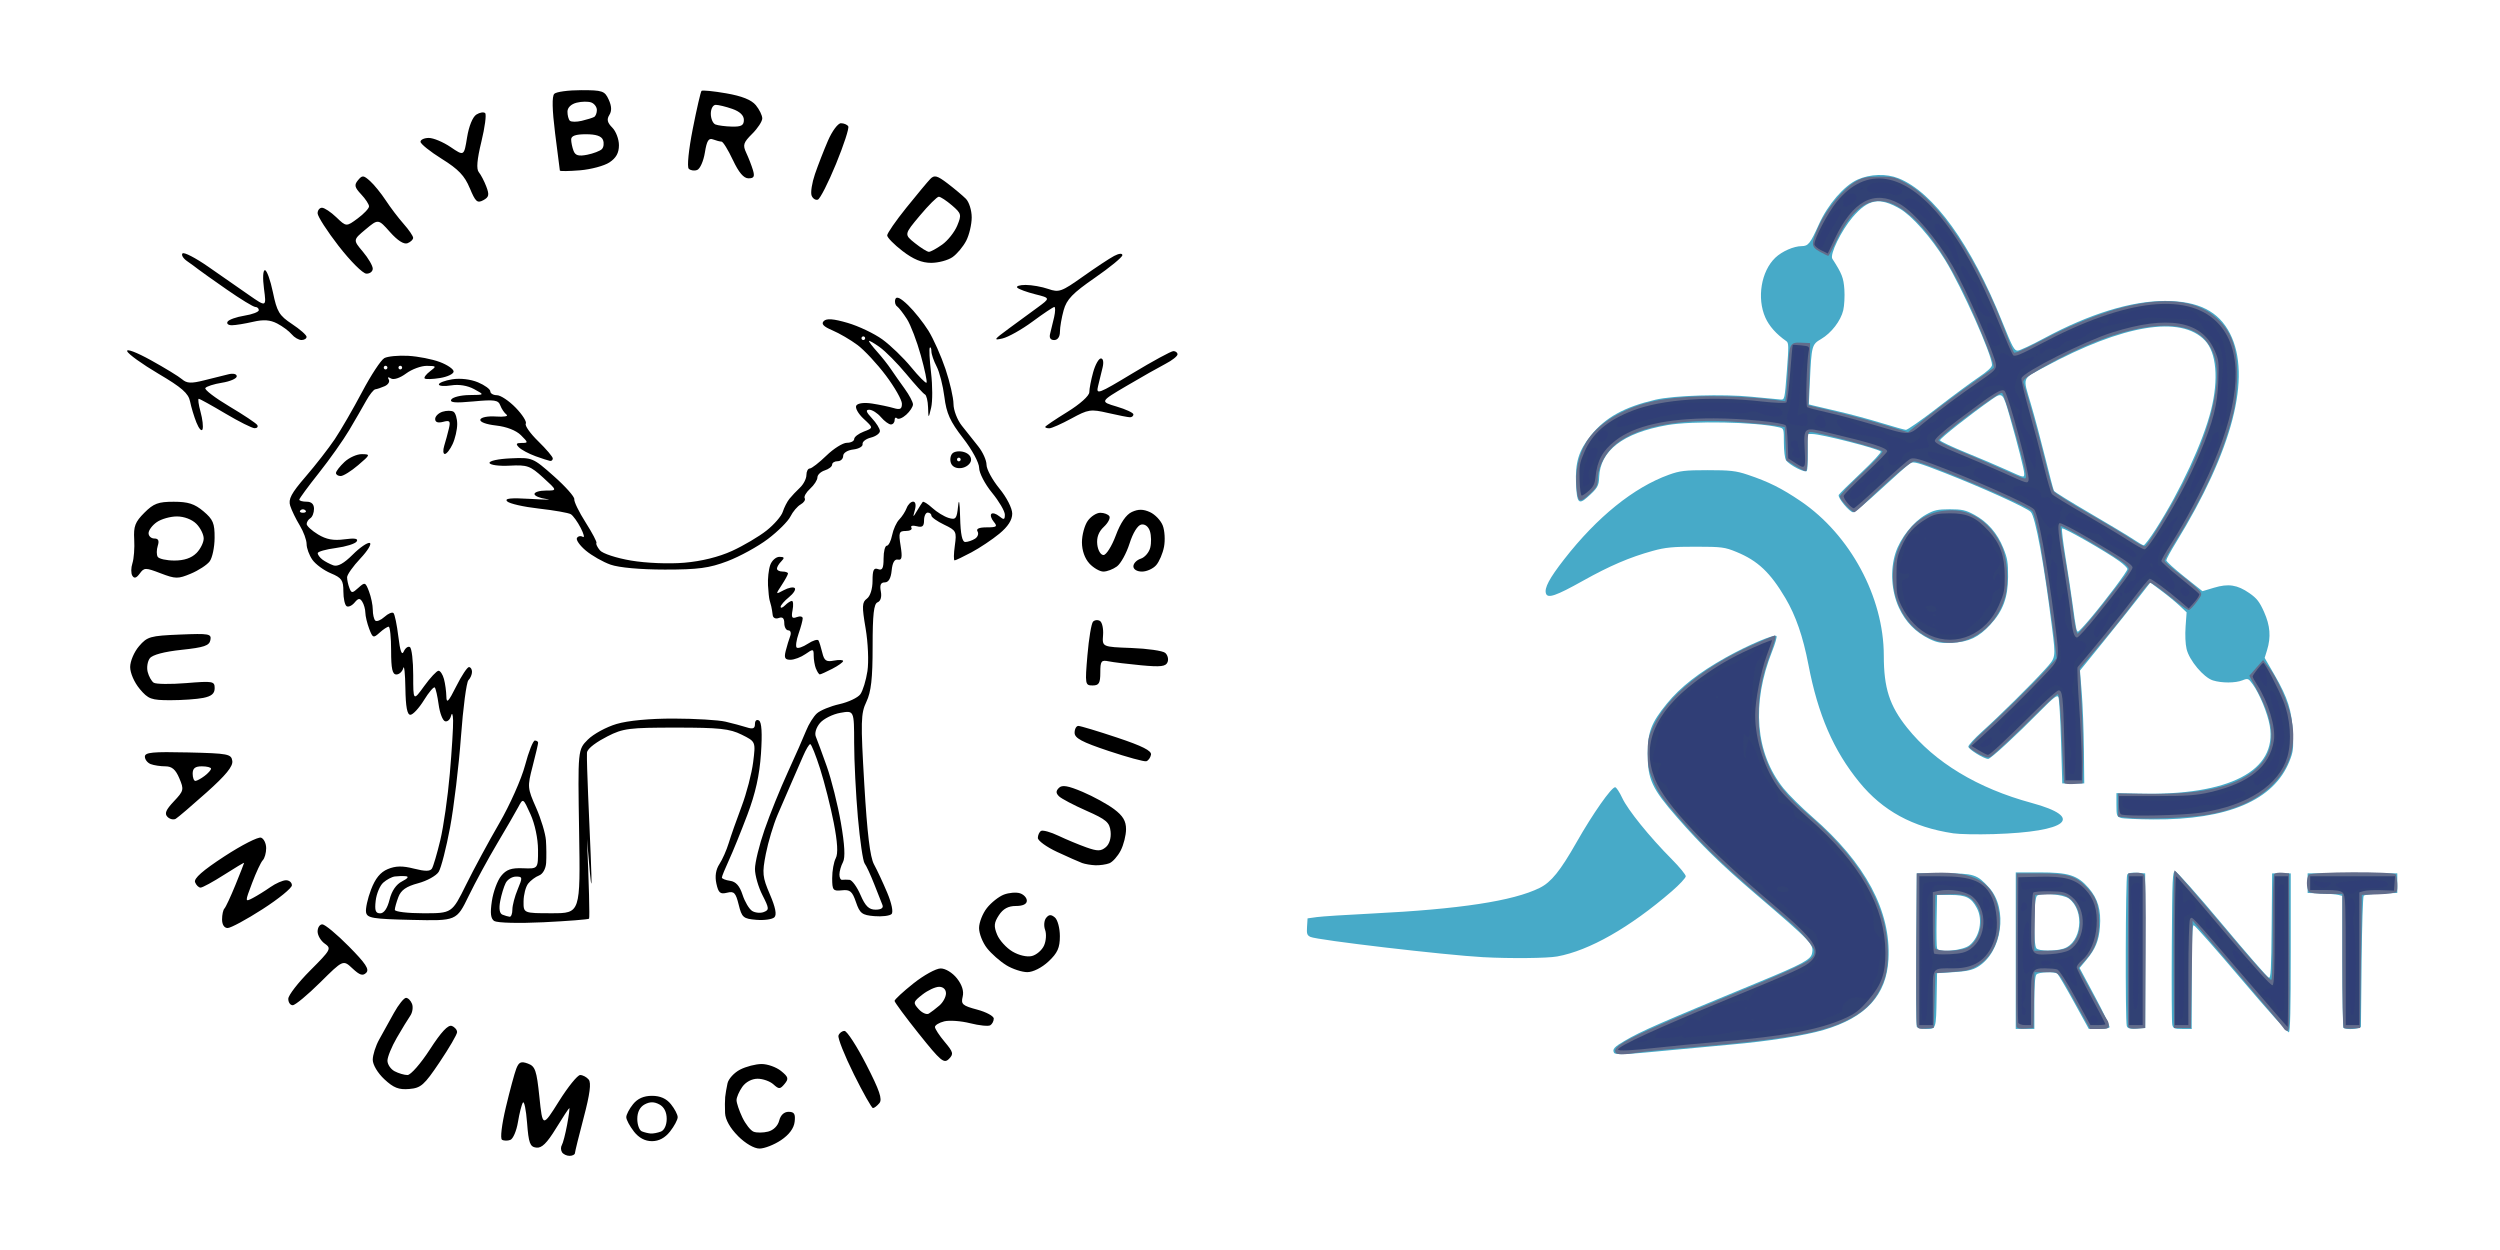 <?xml version="1.0" encoding="UTF-8" standalone="no"?>
<!-- Created with Inkscape (http://www.inkscape.org/) -->

<svg
   width="120mm"
   height="60mm"
   viewBox="0 0 120 60"
   version="1.1"
   id="svg1"
   xml:space="preserve"
   inkscape:version="1.3.2 (091e20e, 2023-11-25)"
   sodipodi:docname="dessin.svg"
   xmlns:inkscape="http://www.inkscape.org/namespaces/inkscape"
   xmlns:sodipodi="http://sodipodi.sourceforge.net/DTD/sodipodi-0.dtd"
   xmlns="http://www.w3.org/2000/svg"
   xmlns:svg="http://www.w3.org/2000/svg"><sodipodi:namedview
     id="namedview1"
     pagecolor="#ffffff"
     bordercolor="#000000"
     borderopacity="0.25"
     inkscape:showpageshadow="2"
     inkscape:pageopacity="0.0"
     inkscape:pagecheckerboard="0"
     inkscape:deskcolor="#d1d1d1"
     inkscape:document-units="mm"
     inkscape:zoom="0.77339833"
     inkscape:cx="257.30596"
     inkscape:cy="341.99712"
     inkscape:window-width="1440"
     inkscape:window-height="776"
     inkscape:window-x="0"
     inkscape:window-y="25"
     inkscape:window-maximized="0"
     inkscape:current-layer="layer1"
     showguides="true" /><defs
     id="defs1" /><g
     inkscape:label="Calque 1"
     inkscape:groupmode="layer"
     id="layer1"><path
       style="fill:#000000;stroke-width:0.265"
       d="m 26.975,55.305 c -0.06,-0.097 -0.063,-0.25 -0.007,-0.341 0.056,-0.09 0.169,-0.527 0.252,-0.97 0.083,-0.443 0.131,-0.806 0.108,-0.806 -0.024,0 -0.311,0.437 -0.639,0.972 -0.439,0.716 -0.688,0.96 -0.949,0.926 -0.301,-0.039 -0.366,-0.213 -0.441,-1.192 -0.049,-0.631 -0.139,-1.067 -0.2,-0.97 -0.062,0.097 -0.169,0.519 -0.238,0.938 -0.069,0.419 -0.233,0.803 -0.365,0.853 -0.131,0.05 -0.311,0.047 -0.4,-0.008 -0.093,-0.057 -0.014,-0.72 0.185,-1.559 0.191,-0.803 0.416,-1.636 0.5,-1.852 0.125,-0.32 0.229,-0.365 0.556,-0.245 0.355,0.131 0.42,0.319 0.554,1.606 0.152,1.458 0.152,1.458 0.94,0.201 0.433,-0.691 0.891,-1.257 1.017,-1.257 0.126,0 0.311,0.099 0.41,0.22 0.127,0.155 0.057,0.695 -0.237,1.808 -0.23,0.873 -0.421,1.647 -0.424,1.72 -0.003,0.073 -0.12,0.132 -0.26,0.132 -0.14,0 -0.303,-0.079 -0.363,-0.176 z m 8.449,-0.776 c -0.379,-0.379 -0.607,-0.785 -0.621,-1.102 -0.011,-0.276 -0.009,-0.622 0.005,-0.767 0.014,-0.146 0.065,-0.442 0.112,-0.658 0.047,-0.217 0.319,-0.514 0.604,-0.661 0.285,-0.147 0.751,-0.268 1.036,-0.268 0.285,0 0.703,0.15 0.929,0.333 0.355,0.287 0.378,0.372 0.171,0.622 -0.216,0.26 -0.27,0.262 -0.537,0.02 -0.164,-0.148 -0.505,-0.269 -0.758,-0.269 -0.277,0 -0.571,0.157 -0.736,0.392 -0.151,0.216 -0.275,0.501 -0.275,0.635 0,0.134 0.125,0.507 0.278,0.829 0.153,0.322 0.397,0.632 0.543,0.688 0.146,0.056 0.458,0.053 0.693,-0.006 0.255,-0.064 0.471,-0.278 0.534,-0.529 0.067,-0.265 0.234,-0.421 0.451,-0.421 0.272,0 0.334,0.102 0.29,0.479 -0.036,0.312 -0.265,0.62 -0.655,0.882 -0.33,0.221 -0.794,0.403 -1.032,0.403 -0.257,0 -0.676,-0.244 -1.032,-0.6 z m -4.997,-0.218 c -0.201,-0.256 -0.366,-0.564 -0.366,-0.686 0,-0.122 0.146,-0.402 0.325,-0.623 0.22,-0.272 0.514,-0.402 0.909,-0.402 0.395,0 0.689,0.13 0.909,0.402 0.179,0.221 0.325,0.501 0.325,0.623 0,0.122 -0.165,0.43 -0.366,0.686 -0.242,0.308 -0.535,0.465 -0.869,0.465 -0.334,0 -0.627,-0.157 -0.869,-0.465 z m 1.296,0.005 c 0.164,-0.063 0.279,-0.314 0.279,-0.611 0,-0.324 -0.126,-0.572 -0.353,-0.693 -0.251,-0.134 -0.455,-0.134 -0.706,0 -0.227,0.122 -0.353,0.369 -0.353,0.697 0,0.28 0.099,0.548 0.22,0.597 0.121,0.049 0.313,0.095 0.427,0.103 0.113,0.008 0.332,-0.034 0.485,-0.093 z m 9.259,-2.76 c -0.446,-0.897 -0.776,-1.73 -0.735,-1.851 0.041,-0.121 0.172,-0.22 0.29,-0.22 0.118,0 0.588,0.726 1.044,1.613 0.637,1.241 0.783,1.668 0.63,1.852 -0.109,0.131 -0.248,0.238 -0.309,0.238 -0.061,-2.6e-4 -0.475,-0.735 -0.921,-1.632 z m -22.533,0.248 c -0.32,-0.299 -0.557,-0.697 -0.557,-0.935 1.51e-4,-0.228 0.139,-0.665 0.309,-0.972 0.17,-0.307 0.489,-0.882 0.709,-1.279 0.22,-0.396 0.481,-0.721 0.579,-0.721 0.098,0 0.228,0.13 0.289,0.289 0.061,0.159 0.022,0.417 -0.087,0.573 -0.109,0.157 -0.399,0.632 -0.645,1.057 -0.246,0.425 -0.448,0.918 -0.448,1.096 0,0.178 0.154,0.407 0.341,0.507 0.188,0.1 0.467,0.183 0.621,0.183 0.154,0 0.637,-0.552 1.074,-1.228 0.549,-0.848 0.875,-1.197 1.055,-1.128 0.143,0.055 0.256,0.191 0.251,0.302 -0.005,0.111 -0.382,0.757 -0.838,1.436 -0.742,1.105 -0.895,1.24 -1.462,1.288 -0.501,0.042 -0.75,-0.056 -1.191,-0.468 z m 25.662,-2.175 c -0.644,-0.807 -1.171,-1.521 -1.172,-1.585 -5.3e-4,-0.065 0.406,-0.442 0.904,-0.838 0.498,-0.396 1.087,-0.721 1.31,-0.721 0.23,0 0.567,0.206 0.781,0.477 0.246,0.313 0.341,0.617 0.274,0.882 -0.09,0.358 -0.009,0.429 0.696,0.617 0.438,0.117 0.797,0.311 0.797,0.431 0,0.12 -0.075,0.264 -0.167,0.321 -0.092,0.057 -0.527,0.013 -0.967,-0.098 -0.44,-0.111 -0.999,-0.151 -1.244,-0.09 -0.245,0.061 -0.445,0.183 -0.445,0.271 0,0.088 0.21,0.409 0.467,0.714 0.415,0.494 0.438,0.584 0.202,0.82 -0.236,0.236 -0.394,0.104 -1.436,-1.203 z m 0.98,-1.364 c 0.174,-0.149 0.316,-0.412 0.316,-0.584 0,-0.188 -0.131,-0.314 -0.329,-0.314 -0.181,0 -0.542,0.168 -0.803,0.373 -0.448,0.353 -0.458,0.391 -0.177,0.701 0.164,0.181 0.383,0.276 0.487,0.212 0.104,-0.064 0.332,-0.239 0.506,-0.388 z M 13.838,47.941 c 0.002,-0.17 0.475,-0.78 1.05,-1.356 0.996,-0.997 1.03,-1.059 0.702,-1.289 -0.19,-0.133 -0.345,-0.396 -0.345,-0.584 0,-0.189 0.102,-0.343 0.226,-0.343 0.124,0 0.697,0.475 1.272,1.057 0.811,0.82 0.998,1.104 0.835,1.268 -0.164,0.164 -0.311,0.117 -0.659,-0.209 -0.448,-0.42 -0.448,-0.42 -1.55,0.673 -0.607,0.601 -1.2,1.093 -1.319,1.093 -0.119,0 -0.214,-0.139 -0.212,-0.309 z m 34.464,-1.612 c -0.3,-0.183 -0.716,-0.55 -0.926,-0.817 -0.21,-0.267 -0.381,-0.701 -0.381,-0.966 0,-0.265 0.169,-0.697 0.376,-0.96 0.207,-0.263 0.574,-0.553 0.817,-0.646 0.243,-0.092 0.589,-0.121 0.771,-0.063 0.181,0.058 0.329,0.218 0.329,0.357 0,0.163 -0.187,0.253 -0.525,0.253 -0.366,0 -0.613,0.134 -0.815,0.442 -0.237,0.362 -0.253,0.531 -0.085,0.937 0.113,0.272 0.444,0.636 0.737,0.809 0.309,0.183 0.7,0.273 0.932,0.214 0.22,-0.055 0.482,-0.281 0.581,-0.501 0.1,-0.221 0.123,-0.56 0.052,-0.754 -0.071,-0.194 -0.049,-0.453 0.049,-0.575 0.134,-0.167 0.238,-0.173 0.419,-0.022 0.133,0.11 0.241,0.516 0.241,0.902 0,0.557 -0.113,0.807 -0.548,1.213 -0.319,0.298 -0.742,0.511 -1.014,0.511 -0.257,-2.7e-4 -0.712,-0.15 -1.011,-0.333 z m -37.643,-2.195 c 0,-0.226 0.051,-0.463 0.114,-0.525 0.062,-0.062 0.3,-0.572 0.528,-1.132 0.228,-0.56 0.415,-1.037 0.416,-1.06 5.29e-4,-0.023 -0.432,0.235 -0.961,0.573 -0.529,0.338 -1.036,0.615 -1.128,0.615 -0.091,0 -0.211,-0.116 -0.265,-0.259 -0.069,-0.179 0.364,-0.56 1.414,-1.245 0.832,-0.543 1.623,-0.945 1.756,-0.893 0.133,0.051 0.243,0.278 0.243,0.504 0,0.226 -0.073,0.487 -0.163,0.579 -0.09,0.092 -0.32,0.583 -0.511,1.09 -0.348,0.922 -0.348,0.922 0.031,0.725 0.208,-0.109 0.589,-0.345 0.847,-0.526 0.258,-0.18 0.595,-0.328 0.75,-0.328 0.155,0 0.281,0.108 0.281,0.241 0,0.133 -0.634,0.649 -1.408,1.147 -0.774,0.498 -1.528,0.905 -1.676,0.905 -0.163,0 -0.268,-0.161 -0.268,-0.412 z m 13.074,0.083 c -0.18,-0.119 -0.212,-0.372 -0.123,-0.967 0.066,-0.443 0.266,-0.985 0.444,-1.204 0.25,-0.309 0.486,-0.392 1.049,-0.37 0.726,0.029 0.726,0.029 0.722,-0.888 -0.002,-0.535 -0.152,-1.243 -0.36,-1.701 -0.356,-0.785 -0.356,-0.785 -0.585,-0.353 -0.126,0.238 -0.583,1.027 -1.016,1.755 -0.433,0.728 -1.049,1.861 -1.369,2.519 -0.582,1.196 -0.582,1.196 -2.723,1.147 -1.884,-0.043 -2.149,-0.087 -2.201,-0.361 -0.033,-0.171 0.074,-0.661 0.237,-1.089 0.208,-0.545 0.449,-0.84 0.807,-0.989 0.379,-0.157 0.703,-0.163 1.255,-0.022 0.537,0.136 0.778,0.135 0.864,-0.005 0.066,-0.107 0.246,-0.718 0.4,-1.358 0.154,-0.64 0.36,-2.077 0.457,-3.193 0.097,-1.116 0.168,-2.267 0.158,-2.558 -0.011,-0.315 -0.052,-0.4 -0.101,-0.211 -0.045,0.175 -0.175,0.288 -0.288,0.25 -0.113,-0.037 -0.251,-0.398 -0.305,-0.8 -0.055,-0.403 -0.139,-0.771 -0.187,-0.82 -0.048,-0.048 -0.281,0.226 -0.518,0.609 -0.236,0.383 -0.529,0.699 -0.65,0.702 -0.155,0.003 -0.227,-0.377 -0.241,-1.274 -0.011,-0.703 -0.057,-1.14 -0.101,-0.97 -0.044,0.17 -0.194,0.309 -0.332,0.309 -0.192,0 -0.252,-0.271 -0.252,-1.147 0,-0.631 -0.053,-1.147 -0.118,-1.147 -0.065,0 -0.262,0.13 -0.436,0.288 -0.298,0.27 -0.33,0.258 -0.499,-0.188 -0.099,-0.262 -0.182,-0.609 -0.184,-0.773 -0.002,-0.163 -0.068,-0.4 -0.148,-0.526 -0.116,-0.183 -0.19,-0.174 -0.37,0.042 -0.124,0.149 -0.295,0.227 -0.381,0.174 -0.086,-0.053 -0.156,-0.374 -0.156,-0.713 0,-0.535 -0.08,-0.649 -0.606,-0.869 -0.333,-0.139 -0.73,-0.431 -0.882,-0.648 -0.152,-0.217 -0.277,-0.556 -0.277,-0.752 -2.65e-4,-0.197 -0.149,-0.601 -0.331,-0.899 -0.182,-0.298 -0.387,-0.72 -0.456,-0.938 -0.101,-0.317 0.049,-0.599 0.739,-1.399 0.476,-0.551 1.104,-1.359 1.398,-1.796 0.293,-0.437 0.883,-1.456 1.311,-2.266 0.428,-0.81 0.91,-1.543 1.071,-1.629 0.161,-0.086 0.678,-0.136 1.148,-0.109 0.47,0.026 1.152,0.16 1.516,0.297 0.364,0.137 0.661,0.342 0.661,0.456 0,0.113 -0.293,0.254 -0.652,0.312 -0.359,0.058 -0.69,0.068 -0.737,0.021 -0.047,-0.046 0.068,-0.2 0.255,-0.342 0.324,-0.245 0.317,-0.257 -0.152,-0.263 -0.271,-0.003 -0.72,0.162 -0.997,0.368 -0.295,0.218 -0.597,0.317 -0.726,0.237 -0.135,-0.083 -0.176,-0.064 -0.106,0.049 0.063,0.102 -0.024,0.246 -0.193,0.321 -0.169,0.075 -0.372,0.142 -0.451,0.151 -0.079,0.008 -0.275,0.253 -0.436,0.544 -0.161,0.291 -0.528,0.926 -0.815,1.411 -0.287,0.485 -0.944,1.413 -1.46,2.063 -0.516,0.65 -0.938,1.225 -0.938,1.279 0,0.054 0.159,0.098 0.353,0.098 0.232,0 0.353,0.118 0.353,0.342 0,0.188 -0.079,0.391 -0.176,0.451 -0.097,0.06 -0.176,0.185 -0.176,0.278 0,0.093 0.245,0.318 0.545,0.5 0.396,0.241 0.741,0.305 1.262,0.235 0.505,-0.068 0.681,-0.038 0.594,0.102 -0.067,0.109 -0.516,0.25 -0.997,0.314 -0.481,0.064 -0.875,0.175 -0.875,0.248 0,0.073 0.099,0.209 0.22,0.303 0.121,0.094 0.359,0.22 0.529,0.281 0.21,0.075 0.507,-0.089 0.933,-0.514 0.343,-0.343 0.711,-0.595 0.817,-0.56 0.106,0.035 -0.096,0.369 -0.448,0.743 -0.352,0.373 -0.64,0.78 -0.64,0.904 0,0.124 0.049,0.354 0.11,0.512 0.101,0.263 0.137,0.262 0.436,-0.009 0.309,-0.28 0.336,-0.27 0.507,0.18 0.099,0.262 0.181,0.656 0.181,0.876 0,0.22 0.053,0.453 0.118,0.518 0.065,0.065 0.264,-0.014 0.442,-0.175 0.178,-0.161 0.373,-0.244 0.434,-0.184 0.06,0.06 0.165,0.569 0.233,1.131 0.085,0.703 0.166,0.925 0.26,0.713 0.075,-0.169 0.208,-0.264 0.295,-0.21 0.087,0.054 0.158,0.66 0.158,1.348 0,1.251 0,1.251 0.53,0.519 0.292,-0.403 0.6,-0.732 0.685,-0.732 0.085,0 0.203,0.179 0.261,0.397 0.059,0.218 0.11,0.595 0.115,0.838 0.007,0.355 0.1,0.26 0.473,-0.485 0.255,-0.509 0.53,-0.926 0.611,-0.926 0.081,1e-5 0.147,0.103 0.147,0.229 0,0.126 -0.077,0.307 -0.172,0.401 -0.094,0.094 -0.256,1.321 -0.359,2.725 -0.103,1.404 -0.338,3.359 -0.522,4.344 -0.184,0.985 -0.43,1.944 -0.546,2.13 -0.117,0.187 -0.561,0.433 -0.987,0.547 -0.568,0.152 -0.821,0.328 -0.947,0.659 -0.095,0.249 -0.172,0.526 -0.172,0.617 0,0.091 0.618,0.165 1.372,0.165 1.372,0 1.372,0 2.047,-1.367 0.371,-0.752 1.089,-2.081 1.596,-2.955 0.507,-0.873 1.063,-2.123 1.236,-2.778 0.173,-0.655 0.385,-1.191 0.471,-1.191 0.086,0 0.157,0.048 0.157,0.107 0,0.059 -0.119,0.565 -0.264,1.126 -0.256,0.987 -0.25,1.05 0.167,1.993 0.237,0.536 0.449,1.239 0.472,1.564 0.023,0.325 0.027,0.811 0.01,1.081 -0.018,0.284 -0.161,0.539 -0.34,0.606 -0.17,0.064 -0.405,0.24 -0.524,0.391 -0.118,0.152 -0.217,0.533 -0.22,0.849 -0.006,0.573 -0.006,0.573 1.362,0.573 1.367,0 1.367,0 1.304,-3.926 -0.063,-3.926 -0.063,-3.926 0.421,-4.41 0.266,-0.266 0.884,-0.603 1.373,-0.748 0.551,-0.164 1.6,-0.263 2.754,-0.26 1.025,0.002 2.142,0.069 2.482,0.149 0.34,0.08 0.796,0.202 1.014,0.272 0.301,0.097 0.397,0.058 0.397,-0.16 0,-0.164 0.083,-0.235 0.194,-0.167 0.129,0.08 0.161,0.61 0.095,1.59 -0.07,1.033 -0.264,1.905 -0.653,2.933 -0.304,0.805 -0.704,1.789 -0.889,2.188 -0.184,0.399 -0.335,0.77 -0.335,0.826 0,0.055 0.179,0.126 0.397,0.157 0.275,0.039 0.458,0.245 0.595,0.668 0.109,0.336 0.316,0.686 0.461,0.778 0.145,0.091 0.396,0.115 0.557,0.053 0.269,-0.103 0.263,-0.173 -0.064,-0.815 -0.197,-0.386 -0.358,-0.95 -0.358,-1.253 0,-0.303 0.206,-1.149 0.459,-1.88 0.252,-0.731 0.755,-1.975 1.117,-2.764 0.362,-0.789 0.758,-1.687 0.88,-1.995 0.122,-0.308 0.355,-0.681 0.517,-0.828 0.162,-0.147 0.649,-0.347 1.081,-0.444 0.432,-0.097 0.884,-0.311 1.004,-0.475 0.12,-0.164 0.273,-0.665 0.341,-1.112 0.068,-0.453 0.029,-1.361 -0.087,-2.046 -0.182,-1.068 -0.174,-1.259 0.061,-1.431 0.16,-0.117 0.271,-0.468 0.271,-0.859 0,-0.515 0.058,-0.638 0.265,-0.559 0.204,0.078 0.265,-0.039 0.265,-0.51 0,-0.337 0.07,-0.612 0.154,-0.612 0.085,0 0.2,-0.229 0.256,-0.508 0.056,-0.279 0.209,-0.617 0.341,-0.75 0.131,-0.133 0.292,-0.381 0.356,-0.55 0.064,-0.17 0.204,-0.309 0.311,-0.309 0.116,0 0.15,0.16 0.085,0.397 -0.104,0.379 -0.099,0.381 0.102,0.044 0.116,-0.194 0.239,-0.386 0.274,-0.427 0.035,-0.041 0.241,0.089 0.459,0.288 0.218,0.199 0.57,0.415 0.782,0.479 0.343,0.104 0.394,0.042 0.455,-0.553 0.043,-0.418 0.081,-0.222 0.099,0.521 0.02,0.821 0.098,1.19 0.25,1.188 0.121,-0.002 0.33,-0.072 0.464,-0.157 0.134,-0.085 0.189,-0.242 0.122,-0.35 -0.079,-0.128 0.073,-0.196 0.44,-0.196 0.483,0 0.53,-0.038 0.338,-0.269 -0.123,-0.148 -0.174,-0.318 -0.114,-0.378 0.06,-0.06 0.23,-0.009 0.378,0.114 0.223,0.185 0.269,0.172 0.269,-0.077 0,-0.165 -0.278,-0.64 -0.617,-1.054 -0.34,-0.414 -0.617,-0.95 -0.617,-1.189 0,-0.246 -0.337,-0.87 -0.773,-1.431 -0.62,-0.799 -0.797,-1.189 -0.895,-1.977 -0.068,-0.54 -0.235,-1.197 -0.373,-1.461 -0.138,-0.264 -0.251,-0.592 -0.251,-0.729 -5.3e-4,-0.137 -0.034,-0.217 -0.075,-0.176 -0.041,0.041 -0.014,0.584 0.059,1.207 0.073,0.623 0.075,1.377 0.004,1.675 -0.13,0.542 -0.13,0.542 -0.148,-0.017 -0.01,-0.307 -0.078,-0.585 -0.15,-0.617 -0.073,-0.032 -0.477,-0.475 -0.898,-0.984 -0.421,-0.509 -0.996,-1.09 -1.279,-1.291 -0.282,-0.201 -0.513,-0.332 -0.513,-0.291 0,0.041 0.179,0.273 0.397,0.516 0.218,0.243 0.516,0.619 0.661,0.836 0.146,0.217 0.443,0.641 0.661,0.941 0.218,0.301 0.397,0.638 0.397,0.75 0,0.112 -0.145,0.335 -0.323,0.495 -0.178,0.161 -0.376,0.239 -0.441,0.174 -0.065,-0.065 -0.118,-0.025 -0.118,0.088 0,0.113 -0.08,0.206 -0.178,0.206 -0.098,0 -0.314,-0.159 -0.48,-0.353 -0.166,-0.194 -0.417,-0.353 -0.558,-0.353 -0.187,0 -0.153,0.11 0.127,0.408 0.211,0.225 0.384,0.501 0.384,0.614 0,0.113 -0.196,0.255 -0.435,0.315 -0.239,0.06 -0.418,0.2 -0.397,0.312 0.021,0.112 -0.18,0.228 -0.447,0.259 -0.278,0.032 -0.485,0.164 -0.485,0.309 0,0.139 -0.119,0.253 -0.265,0.253 -0.146,0 -0.265,0.074 -0.265,0.165 0,0.09 -0.159,0.215 -0.353,0.276 -0.194,0.062 -0.353,0.213 -0.353,0.337 0,0.124 -0.157,0.367 -0.349,0.541 -0.192,0.174 -0.309,0.379 -0.261,0.457 0.048,0.078 -0.039,0.213 -0.194,0.299 -0.155,0.087 -0.376,0.347 -0.491,0.579 -0.115,0.232 -0.603,0.718 -1.082,1.08 -0.48,0.363 -1.352,0.841 -1.938,1.064 -0.877,0.333 -1.41,0.405 -3.006,0.404 -1.167,-1.5e-4 -2.206,-0.094 -2.606,-0.236 -0.366,-0.129 -0.902,-0.434 -1.191,-0.677 -0.289,-0.243 -0.48,-0.515 -0.424,-0.605 0.056,-0.09 0.181,-0.113 0.28,-0.053 0.098,0.061 0.054,-0.131 -0.099,-0.427 -0.153,-0.296 -0.366,-0.592 -0.473,-0.658 -0.108,-0.067 -0.796,-0.188 -1.531,-0.271 -0.734,-0.082 -1.421,-0.238 -1.526,-0.347 -0.14,-0.145 0.16,-0.176 1.133,-0.118 0.728,0.044 1.065,0.046 0.75,0.005 -0.315,-0.041 -0.573,-0.149 -0.573,-0.24 0,-0.091 0.247,-0.166 0.549,-0.166 0.549,0 0.549,0 -0.132,-0.622 -0.621,-0.567 -0.763,-0.618 -1.604,-0.573 -0.509,0.027 -0.944,-0.03 -0.97,-0.128 -0.027,-0.1 0.413,-0.197 1.011,-0.223 1.047,-0.046 1.069,-0.036 2.076,0.856 0.56,0.496 1.001,0.993 0.981,1.105 -0.02,0.111 0.225,0.614 0.545,1.117 0.32,0.503 0.553,0.947 0.518,0.987 -0.035,0.04 0.041,0.198 0.167,0.35 0.129,0.155 0.787,0.371 1.494,0.491 0.729,0.123 1.811,0.167 2.556,0.104 0.82,-0.069 1.656,-0.276 2.291,-0.566 0.55,-0.251 1.296,-0.692 1.658,-0.979 0.362,-0.287 0.713,-0.691 0.778,-0.898 0.066,-0.207 0.209,-0.487 0.318,-0.623 0.109,-0.136 0.338,-0.378 0.508,-0.538 0.17,-0.16 0.309,-0.432 0.309,-0.605 0,-0.172 0.073,-0.314 0.161,-0.314 0.089,0 0.447,-0.278 0.797,-0.617 0.35,-0.34 0.793,-0.617 0.985,-0.617 0.192,0 0.35,-0.081 0.35,-0.181 0,-0.099 0.208,-0.26 0.463,-0.357 0.463,-0.176 0.463,-0.176 -0.01,-0.614 -0.26,-0.241 -0.418,-0.526 -0.352,-0.634 0.072,-0.117 0.377,-0.156 0.76,-0.097 0.351,0.054 0.817,0.152 1.035,0.217 0.312,0.093 0.396,0.048 0.395,-0.211 -10e-4,-0.181 -0.347,-0.789 -0.768,-1.35 -0.421,-0.561 -1.036,-1.222 -1.365,-1.467 -0.329,-0.246 -0.871,-0.562 -1.203,-0.703 -0.432,-0.183 -0.55,-0.311 -0.415,-0.446 0.136,-0.136 0.463,-0.111 1.145,0.088 0.525,0.153 1.275,0.51 1.667,0.793 0.391,0.284 1.013,0.883 1.381,1.332 0.368,0.449 0.701,0.785 0.739,0.746 0.039,-0.039 -0.084,-0.627 -0.273,-1.308 -0.189,-0.681 -0.488,-1.465 -0.664,-1.742 -0.177,-0.277 -0.392,-0.554 -0.479,-0.616 -0.087,-0.061 -0.123,-0.215 -0.081,-0.342 0.052,-0.157 0.246,-0.066 0.613,0.288 0.295,0.285 0.733,0.836 0.975,1.224 0.241,0.388 0.61,1.217 0.82,1.842 0.21,0.625 0.383,1.379 0.384,1.676 10e-4,0.296 0.18,0.764 0.397,1.038 0.217,0.274 0.573,0.722 0.791,0.996 0.218,0.273 0.397,0.67 0.397,0.883 0,0.212 0.278,0.725 0.617,1.139 0.351,0.428 0.617,0.95 0.617,1.207 0,0.305 -0.204,0.622 -0.619,0.964 -0.34,0.281 -0.943,0.683 -1.34,0.895 -0.396,0.212 -0.76,0.385 -0.808,0.385 -0.048,0 -0.043,-0.32 0.012,-0.711 0.094,-0.675 0.068,-0.725 -0.513,-1.003 -0.337,-0.161 -0.613,-0.357 -0.613,-0.436 1e-5,-0.079 -0.079,-0.144 -0.176,-0.144 -0.097,0 -0.176,0.168 -0.176,0.373 0,0.287 -0.082,0.352 -0.353,0.281 -0.194,-0.051 -0.309,-0.02 -0.254,0.068 0.054,0.088 -0.066,0.16 -0.266,0.16 -0.328,0 -0.354,0.073 -0.251,0.713 0.089,0.557 0.06,0.702 -0.13,0.661 -0.161,-0.034 -0.263,0.144 -0.3,0.521 -0.036,0.377 -0.149,0.573 -0.329,0.573 -0.196,0 -0.25,0.124 -0.191,0.432 0.051,0.264 -0.01,0.468 -0.156,0.524 -0.181,0.07 -0.238,0.578 -0.238,2.12 0,1.539 -0.072,2.179 -0.298,2.653 -0.27,0.566 -0.279,0.94 -0.101,3.971 0.138,2.346 0.277,3.492 0.465,3.835 0.147,0.269 0.433,0.88 0.634,1.358 0.214,0.508 0.301,0.934 0.209,1.026 -0.086,0.086 -0.459,0.132 -0.827,0.101 -0.589,-0.049 -0.696,-0.131 -0.881,-0.673 -0.178,-0.521 -0.284,-0.609 -0.676,-0.567 -0.426,0.046 -0.466,-0.003 -0.466,-0.585 0,-0.35 0.077,-0.78 0.172,-0.957 0.117,-0.219 0.086,-0.764 -0.098,-1.708 -0.149,-0.763 -0.442,-1.922 -0.651,-2.577 -0.209,-0.655 -0.423,-1.191 -0.476,-1.191 -0.053,0 -0.207,0.258 -0.342,0.573 -0.136,0.315 -0.387,0.891 -0.558,1.279 -0.171,0.388 -0.473,1.084 -0.67,1.548 -0.198,0.463 -0.45,1.303 -0.561,1.867 -0.183,0.931 -0.165,1.11 0.194,1.946 0.268,0.622 0.338,0.978 0.217,1.099 -0.098,0.098 -0.487,0.154 -0.864,0.123 -0.631,-0.052 -0.698,-0.109 -0.851,-0.728 -0.143,-0.577 -0.222,-0.658 -0.559,-0.573 -0.327,0.082 -0.413,0.009 -0.511,-0.437 -0.077,-0.352 -0.028,-0.674 0.145,-0.937 0.145,-0.221 0.345,-0.674 0.446,-1.007 0.101,-0.333 0.378,-1.123 0.617,-1.755 0.239,-0.632 0.489,-1.592 0.557,-2.133 0.123,-0.983 0.123,-0.983 -0.555,-1.32 -0.57,-0.283 -1.072,-0.337 -3.148,-0.337 -2.252,0 -2.542,0.037 -3.289,0.419 -0.451,0.23 -0.979,0.568 -0.986,0.794 -0.037,1.167 0.508,10.349 0.001,4.133 0.092,2.067 0.137,3.789 0.1,3.826 -0.037,0.037 -1.018,0.114 -2.18,0.171 -1.179,0.058 -2.22,0.032 -2.356,-0.058 z m 0.861,-0.559 c 0,-0.197 0.115,-0.634 0.256,-0.97 0.24,-0.574 0.235,-0.612 -0.082,-0.612 -0.186,0 -0.409,0.139 -0.495,0.309 -0.087,0.17 -0.206,0.561 -0.264,0.87 -0.068,0.362 -0.03,0.592 0.107,0.648 0.117,0.048 0.273,0.093 0.346,0.101 0.073,0.008 0.132,-0.147 0.132,-0.345 z m -5.896,-0.475 c 0.105,-0.424 0.32,-0.736 0.604,-0.879 0.271,-0.137 0.339,-0.231 0.176,-0.246 -0.146,-0.013 -0.384,-0.007 -0.529,0.013 -0.146,0.02 -0.395,0.154 -0.555,0.297 -0.16,0.143 -0.323,0.533 -0.361,0.866 -0.055,0.471 -0.007,0.606 0.215,0.606 0.184,0 0.345,-0.236 0.45,-0.657 z m 23.661,0.26 c -0.048,-0.121 -0.228,-0.578 -0.4,-1.014 -0.172,-0.437 -0.377,-0.879 -0.457,-0.984 -0.08,-0.105 -0.225,-1.097 -0.323,-2.205 -0.098,-1.108 -0.179,-2.718 -0.18,-3.578 -0.002,-1.563 -0.002,-1.563 -0.663,-1.446 -0.364,0.064 -0.804,0.285 -0.978,0.49 -0.183,0.216 -0.267,0.491 -0.198,0.653 0.065,0.154 0.301,0.796 0.525,1.426 0.224,0.631 0.529,1.851 0.678,2.711 0.183,1.057 0.215,1.668 0.1,1.885 -0.094,0.176 -0.171,0.444 -0.171,0.596 0,0.152 0.059,0.267 0.132,0.255 0.073,-0.011 0.232,-0.011 0.353,0 0.122,0.011 0.359,0.338 0.527,0.726 0.233,0.539 0.405,0.706 0.724,0.706 0.264,0 0.386,-0.081 0.331,-0.22 z M 14.657,24.495 c -0.065,-0.065 -0.171,-0.065 -0.235,0 -0.065,0.065 -0.012,0.118 0.118,0.118 0.129,0 0.182,-0.053 0.118,-0.118 z m 3.939,-6.85 c 0,-0.049 -0.04,-0.088 -0.088,-0.088 -0.049,0 -0.088,0.04 -0.088,0.088 0,0.049 0.04,0.088 0.088,0.088 0.049,0 0.088,-0.04 0.088,-0.088 z m 0.706,0 c 0,-0.049 -0.04,-0.088 -0.088,-0.088 -0.049,0 -0.088,0.04 -0.088,0.088 0,0.049 0.04,0.088 0.088,0.088 0.049,0 0.088,-0.04 0.088,-0.088 z m 22.225,-1.411 c 0,-0.049 -0.04,-0.088 -0.088,-0.088 -0.049,0 -0.088,0.04 -0.088,0.088 0,0.049 0.04,0.088 0.088,0.088 0.049,0 0.088,-0.04 0.088,-0.088 z m 10.407,25.187 c -0.146,-0.053 -0.681,-0.291 -1.191,-0.528 -0.509,-0.237 -0.926,-0.54 -0.926,-0.672 0,-0.133 0.069,-0.284 0.152,-0.336 0.084,-0.052 0.461,0.052 0.838,0.232 0.377,0.179 0.978,0.429 1.335,0.556 0.539,0.191 0.699,0.19 0.935,-0.007 0.173,-0.143 0.264,-0.438 0.232,-0.749 -0.046,-0.443 -0.204,-0.579 -1.164,-1.003 -0.611,-0.27 -1.203,-0.582 -1.314,-0.693 -0.152,-0.152 -0.153,-0.253 -8e-4,-0.405 0.152,-0.152 0.434,-0.103 1.138,0.195 0.515,0.219 1.193,0.592 1.509,0.829 0.424,0.318 0.573,0.569 0.573,0.96 0,0.291 -0.116,0.754 -0.258,1.028 -0.142,0.274 -0.387,0.548 -0.544,0.609 -0.157,0.06 -0.458,0.103 -0.668,0.096 -0.21,-0.008 -0.502,-0.058 -0.647,-0.111 z M 8.041,39.211 c -0.156,-0.156 -0.083,-0.334 0.302,-0.743 0.481,-0.51 0.495,-0.567 0.264,-1.111 -0.178,-0.422 -0.355,-0.573 -0.669,-0.573 -0.234,0 -0.552,-0.048 -0.705,-0.107 -0.153,-0.059 -0.279,-0.22 -0.279,-0.358 0,-0.206 0.373,-0.242 2.073,-0.202 1.934,0.046 2.076,0.074 2.124,0.41 0.037,0.258 -0.314,0.687 -1.235,1.51 -0.707,0.632 -1.373,1.201 -1.479,1.264 -0.106,0.063 -0.284,0.022 -0.397,-0.09 z m 1.78,-1.967 c 0.17,-0.129 0.309,-0.285 0.309,-0.347 0,-0.062 -0.198,-0.113 -0.441,-0.113 -0.323,0 -0.441,0.094 -0.441,0.353 0,0.194 0.06,0.35 0.132,0.347 0.073,-0.003 0.271,-0.111 0.441,-0.24 z m 43.392,-1.198 c -1.28,-0.427 -1.632,-0.615 -1.632,-0.873 0,-0.181 0.081,-0.329 0.18,-0.329 0.099,0 0.936,0.252 1.859,0.56 1.211,0.404 1.665,0.633 1.628,0.823 -0.028,0.145 -0.131,0.286 -0.228,0.313 -0.097,0.027 -0.911,-0.195 -1.808,-0.494 z M 6.705,33.066 c -0.259,-0.308 -0.457,-0.762 -0.457,-1.048 0,-0.28 0.19,-0.726 0.426,-1.001 0.395,-0.46 0.535,-0.499 1.957,-0.558 1.414,-0.058 1.526,-0.038 1.468,0.265 -0.052,0.268 -0.301,0.353 -1.384,0.468 -0.83,0.088 -1.396,0.238 -1.523,0.405 -0.111,0.146 -0.158,0.44 -0.104,0.654 0.054,0.214 0.184,0.447 0.29,0.519 0.106,0.071 0.807,0.08 1.559,0.019 1.29,-0.105 1.367,-0.091 1.367,0.245 0,0.258 -0.152,0.387 -0.551,0.466 -0.303,0.061 -1.01,0.11 -1.572,0.11 -0.923,0 -1.064,-0.052 -1.477,-0.543 z m 45.492,-1.618 c 0.068,-0.8 0.189,-1.524 0.268,-1.607 0.079,-0.084 0.229,-0.099 0.334,-0.034 0.105,0.065 0.172,0.372 0.148,0.681 -0.043,0.563 -0.043,0.563 1.359,0.615 0.772,0.029 1.501,0.134 1.621,0.233 0.12,0.1 0.173,0.3 0.117,0.444 -0.082,0.213 -0.326,0.242 -1.268,0.154 -0.642,-0.06 -1.346,-0.146 -1.564,-0.191 -0.352,-0.073 -0.397,-0.012 -0.397,0.538 0,0.513 -0.064,0.621 -0.371,0.621 -0.357,0 -0.367,-0.054 -0.247,-1.455 z m -13.033,0.647 c -0.059,-0.153 -0.107,-0.436 -0.107,-0.627 0,-0.325 -0.027,-0.33 -0.392,-0.074 -0.216,0.151 -0.542,0.275 -0.725,0.275 -0.263,0 -0.31,-0.088 -0.226,-0.425 0.059,-0.234 0.155,-0.551 0.214,-0.706 0.059,-0.155 0.02,-0.281 -0.087,-0.281 -0.107,0 -0.195,-0.156 -0.195,-0.347 0,-0.236 -0.085,-0.315 -0.265,-0.246 -0.151,0.058 -0.276,-0.002 -0.291,-0.138 -0.015,-0.132 -0.045,-0.319 -0.068,-0.416 -0.022,-0.097 -0.06,-0.236 -0.083,-0.309 -0.023,-0.073 -0.057,-0.39 -0.075,-0.706 -0.018,-0.315 0.03,-0.752 0.106,-0.97 0.076,-0.218 0.276,-0.397 0.443,-0.397 0.237,0 0.257,0.047 0.093,0.212 -0.116,0.116 -0.212,0.275 -0.212,0.353 0,0.078 0.119,0.141 0.265,0.141 0.146,0 0.265,0.043 0.265,0.094 0,0.052 -0.136,0.302 -0.302,0.555 -0.301,0.46 -0.301,0.46 0.103,0.244 0.223,-0.119 0.458,-0.164 0.523,-0.099 0.065,0.065 -0.061,0.262 -0.28,0.439 -0.218,0.177 -0.397,0.384 -0.397,0.461 0,0.077 0.095,0.044 0.212,-0.072 0.116,-0.116 0.264,-0.212 0.328,-0.212 0.064,0 0.079,0.2 0.032,0.444 -0.068,0.354 -0.027,0.421 0.201,0.334 0.157,-0.06 0.286,-0.034 0.286,0.059 0,0.093 -0.088,0.423 -0.197,0.733 -0.108,0.31 -0.15,0.611 -0.094,0.668 0.057,0.057 0.3,-0.026 0.54,-0.183 0.24,-0.158 0.47,-0.228 0.51,-0.156 0.04,0.072 0.122,0.338 0.183,0.591 0.09,0.379 0.189,0.446 0.554,0.376 0.244,-0.047 0.444,-0.038 0.444,0.019 0,0.057 -0.234,0.225 -0.52,0.373 -0.286,0.148 -0.556,0.269 -0.598,0.269 -0.043,0 -0.126,-0.126 -0.185,-0.279 z M 6.353,27.637 c -0.07,-0.113 -0.068,-0.383 0.003,-0.6 0.071,-0.217 0.11,-0.733 0.086,-1.145 -0.036,-0.629 0.043,-0.835 0.486,-1.279 0.447,-0.447 0.666,-0.529 1.411,-0.529 0.692,0 0.999,0.099 1.425,0.457 0.465,0.392 0.542,0.574 0.537,1.279 -0.003,0.452 -0.11,0.96 -0.239,1.129 -0.128,0.169 -0.535,0.433 -0.903,0.587 -0.617,0.258 -0.732,0.256 -1.448,-0.017 -0.735,-0.281 -0.79,-0.28 -1.004,0.013 -0.16,0.218 -0.264,0.249 -0.353,0.105 z m 3.071,-1.083 c 0.194,-0.194 0.353,-0.512 0.353,-0.706 0,-0.194 -0.159,-0.512 -0.353,-0.706 -0.209,-0.209 -0.588,-0.353 -0.931,-0.353 -0.318,0 -0.755,0.124 -0.97,0.275 -0.216,0.151 -0.392,0.389 -0.392,0.529 0,0.14 0.124,0.255 0.276,0.255 0.196,0 0.244,0.102 0.165,0.351 -0.061,0.193 -0.062,0.431 -0.002,0.529 0.06,0.098 0.423,0.178 0.805,0.178 0.46,0 0.815,-0.119 1.048,-0.353 z m 42.869,0.496 c -0.223,-0.24 -0.36,-0.626 -0.36,-1.019 0,-0.348 0.124,-0.809 0.275,-1.025 0.151,-0.216 0.424,-0.392 0.607,-0.392 0.183,0 0.379,0.075 0.435,0.166 0.056,0.091 -0.064,0.321 -0.268,0.511 -0.249,0.232 -0.351,0.51 -0.313,0.848 0.032,0.279 0.165,0.503 0.298,0.503 0.132,0 0.398,-0.422 0.59,-0.937 0.229,-0.614 0.496,-1.004 0.774,-1.131 0.311,-0.142 0.543,-0.139 0.869,0.009 0.244,0.111 0.52,0.402 0.613,0.646 0.093,0.244 0.12,0.701 0.06,1.016 -0.059,0.315 -0.228,0.712 -0.376,0.882 -0.147,0.17 -0.454,0.309 -0.681,0.309 -0.241,0 -0.414,-0.105 -0.414,-0.253 0,-0.139 0.159,-0.303 0.352,-0.365 0.194,-0.061 0.399,-0.299 0.457,-0.528 0.058,-0.229 0.051,-0.585 -0.015,-0.792 -0.071,-0.224 -0.238,-0.353 -0.413,-0.32 -0.176,0.033 -0.403,0.4 -0.565,0.911 -0.149,0.47 -0.422,0.966 -0.607,1.101 -0.185,0.135 -0.476,0.246 -0.648,0.246 -0.172,0 -0.474,-0.174 -0.672,-0.386 z m -36.167,-4.346 c 0,-0.08 0.184,-0.318 0.408,-0.529 0.225,-0.211 0.602,-0.38 0.838,-0.376 0.416,0.007 0.41,0.024 -0.181,0.529 -0.336,0.287 -0.713,0.522 -0.838,0.522 -0.125,0 -0.227,-0.066 -0.227,-0.146 z m 29.521,-0.471 c -0.061,-0.159 -0.029,-0.371 0.071,-0.471 0.1,-0.1 0.353,-0.128 0.563,-0.061 0.228,0.072 0.358,0.238 0.325,0.414 -0.031,0.161 -0.234,0.319 -0.452,0.35 -0.243,0.035 -0.439,-0.055 -0.507,-0.232 z m 0.465,-0.177 c 0,-0.049 -0.04,-0.088 -0.088,-0.088 -0.049,0 -0.088,0.04 -0.088,0.088 0,0.049 0.04,0.088 0.088,0.088 0.049,0 0.088,-0.04 0.088,-0.088 z m -20.417,-0.162 c -0.315,-0.115 -0.669,-0.304 -0.785,-0.42 -0.164,-0.164 -0.136,-0.212 0.128,-0.212 0.324,0 0.323,-0.017 -0.033,-0.372 -0.229,-0.229 -0.689,-0.408 -1.193,-0.465 -0.488,-0.055 -0.794,-0.172 -0.755,-0.287 0.037,-0.11 0.366,-0.173 0.756,-0.145 0.38,0.027 0.606,-0.013 0.502,-0.09 -0.104,-0.077 -0.239,-0.276 -0.301,-0.442 -0.096,-0.261 -0.276,-0.287 -1.294,-0.192 -0.874,0.082 -1.149,0.057 -1.056,-0.094 0.07,-0.112 0.459,-0.208 0.866,-0.212 0.739,-0.007 0.739,-0.007 0.229,-0.284 -0.319,-0.173 -0.733,-0.24 -1.102,-0.18 -0.326,0.053 -0.592,0.032 -0.592,-0.046 0,-0.078 0.288,-0.189 0.641,-0.246 0.384,-0.062 0.879,-0.004 1.235,0.144 0.327,0.137 0.594,0.332 0.594,0.434 0,0.102 0.143,0.185 0.318,0.185 0.175,0 0.581,0.271 0.902,0.602 0.321,0.331 0.538,0.675 0.483,0.765 -0.055,0.09 0.213,0.47 0.598,0.845 0.384,0.375 0.698,0.745 0.698,0.822 0,0.077 -0.06,0.131 -0.132,0.12 -0.073,-0.012 -0.39,-0.115 -0.706,-0.229 z m -4.372,-0.499 c 0.068,-0.218 0.168,-0.588 0.223,-0.821 0.086,-0.366 0.048,-0.411 -0.279,-0.325 -0.248,0.065 -0.379,0.018 -0.379,-0.137 0,-0.13 0.158,-0.286 0.351,-0.348 0.193,-0.061 0.431,-0.062 0.529,-0.001 0.098,0.06 0.178,0.328 0.178,0.594 0,0.266 -0.099,0.697 -0.22,0.958 -0.121,0.261 -0.289,0.475 -0.373,0.476 -0.084,7.7e-4 -0.098,-0.177 -0.03,-0.396 z M 9.432,20.291 c -0.116,-0.291 -0.255,-0.751 -0.309,-1.022 -0.078,-0.389 -0.397,-0.669 -1.518,-1.33 -0.781,-0.461 -1.456,-0.947 -1.5,-1.08 -0.046,-0.138 0.444,0.048 1.134,0.429 0.668,0.369 1.343,0.781 1.5,0.917 0.229,0.198 0.438,0.208 1.058,0.051 0.425,-0.107 0.952,-0.238 1.17,-0.291 0.23,-0.056 0.397,-0.015 0.397,0.098 0,0.107 -0.319,0.246 -0.709,0.308 -0.39,0.062 -0.749,0.178 -0.798,0.256 -0.049,0.079 0.471,0.475 1.154,0.881 0.683,0.406 1.285,0.807 1.337,0.892 0.052,0.085 -0.004,0.154 -0.125,0.154 -0.121,0 -0.755,-0.318 -1.408,-0.706 -0.653,-0.388 -1.227,-0.706 -1.275,-0.706 -0.048,0 -0.009,0.283 0.086,0.628 0.095,0.345 0.138,0.722 0.095,0.838 -0.043,0.115 -0.173,-0.028 -0.289,-0.319 z m 40.738,0.201 c 0,-0.035 0.476,-0.357 1.058,-0.716 0.616,-0.38 1.059,-0.778 1.059,-0.951 5.3e-4,-0.164 0.084,-0.596 0.185,-0.959 0.101,-0.364 0.268,-0.661 0.371,-0.661 0.111,0 0.143,0.18 0.08,0.441 -0.059,0.243 -0.156,0.643 -0.217,0.89 -0.102,0.421 7.9e-4,0.382 1.656,-0.617 0.971,-0.586 1.853,-1.066 1.961,-1.066 0.108,0 0.197,0.07 0.197,0.156 0,0.086 -0.258,0.29 -0.573,0.453 -0.315,0.163 -1.154,0.638 -1.863,1.056 -1.29,0.759 -1.29,0.759 -0.485,0.997 0.443,0.131 0.805,0.3 0.805,0.376 0,0.076 -0.073,0.138 -0.163,0.138 -0.09,0 -0.565,-0.093 -1.055,-0.206 -0.835,-0.193 -0.948,-0.176 -1.757,0.265 -0.476,0.259 -0.953,0.471 -1.061,0.471 -0.108,0 -0.197,-0.028 -0.197,-0.063 z m -36.169,-4.446 c -0.126,-0.152 -0.439,-0.385 -0.696,-0.518 -0.341,-0.176 -0.653,-0.198 -1.159,-0.081 -0.381,0.088 -0.836,0.163 -1.012,0.165 -0.176,0.002 -0.27,-0.075 -0.21,-0.172 0.06,-0.097 0.422,-0.226 0.804,-0.287 0.382,-0.061 0.695,-0.18 0.695,-0.265 0,-0.085 -0.076,-0.154 -0.168,-0.154 -0.092,0 -0.708,-0.375 -1.367,-0.834 -0.659,-0.459 -1.278,-0.898 -1.375,-0.976 -0.097,-0.078 -0.335,-0.252 -0.529,-0.387 -0.194,-0.134 -0.294,-0.303 -0.223,-0.374 0.071,-0.071 0.627,0.216 1.234,0.639 0.608,0.423 1.485,1.033 1.949,1.356 0.845,0.588 0.845,0.588 0.727,-0.301 -0.068,-0.514 -0.049,-0.888 0.046,-0.888 0.09,0 0.262,0.477 0.383,1.061 0.194,0.938 0.3,1.114 0.917,1.523 0.384,0.254 0.698,0.531 0.698,0.615 0,0.084 -0.109,0.153 -0.243,0.153 -0.134,0 -0.346,-0.124 -0.472,-0.276 z m 34.405,-0.263 c 0.437,-0.319 1.068,-0.782 1.404,-1.028 0.61,-0.448 0.61,-0.448 -0.12,-0.631 -0.402,-0.101 -0.789,-0.243 -0.86,-0.315 -0.071,-0.073 0.11,-0.132 0.402,-0.132 0.293,0 0.781,0.087 1.086,0.193 0.512,0.179 0.637,0.134 1.658,-0.591 0.607,-0.431 1.283,-0.878 1.501,-0.993 0.233,-0.123 0.397,-0.138 0.397,-0.037 0,0.095 -0.594,0.583 -1.32,1.085 -1.068,0.738 -1.354,1.035 -1.498,1.554 -0.098,0.353 -0.179,0.82 -0.179,1.038 -5.3e-4,0.242 -0.109,0.397 -0.277,0.397 -0.178,0 -0.247,-0.11 -0.193,-0.309 0.046,-0.17 0.132,-0.527 0.192,-0.794 0.059,-0.267 0.063,-0.485 0.009,-0.485 -0.054,0 -0.524,0.314 -1.043,0.698 -0.519,0.384 -1.171,0.75 -1.448,0.814 -0.447,0.104 -0.415,0.052 0.29,-0.463 z m -32.147,-3.969 c -0.558,-0.72 -1.014,-1.429 -1.014,-1.576 0,-0.147 0.095,-0.266 0.211,-0.266 0.116,0 0.426,0.206 0.689,0.458 0.478,0.458 0.478,0.458 1.024,0.055 0.3,-0.222 0.545,-0.482 0.545,-0.579 0,-0.097 -0.17,-0.357 -0.379,-0.579 -0.316,-0.337 -0.341,-0.448 -0.151,-0.677 0.205,-0.247 0.263,-0.243 0.578,0.039 0.193,0.172 0.532,0.591 0.755,0.93 0.222,0.34 0.609,0.848 0.859,1.13 0.25,0.282 0.455,0.582 0.455,0.667 0,0.085 -0.122,0.201 -0.271,0.259 -0.173,0.067 -0.476,-0.127 -0.838,-0.534 -0.566,-0.638 -0.566,-0.638 -1.173,-0.131 -0.607,0.507 -0.607,0.507 -0.132,1.071 0.261,0.31 0.475,0.677 0.475,0.815 0,0.138 -0.139,0.246 -0.309,0.239 -0.17,-0.006 -0.765,-0.601 -1.323,-1.321 z m 27.064,0.237 c -0.406,-0.312 -0.738,-0.65 -0.738,-0.752 0,-0.102 0.414,-0.7 0.92,-1.329 0.506,-0.629 1.024,-1.251 1.151,-1.382 0.193,-0.199 0.329,-0.163 0.829,0.218 0.329,0.251 0.723,0.582 0.877,0.735 0.154,0.154 0.28,0.556 0.28,0.893 0,0.337 -0.119,0.843 -0.264,1.123 -0.145,0.28 -0.44,0.634 -0.657,0.785 -0.216,0.151 -0.678,0.275 -1.027,0.275 -0.444,0 -0.856,-0.17 -1.372,-0.567 z m 1.902,-0.31 c 0.269,-0.192 0.593,-0.6 0.721,-0.908 0.218,-0.526 0.203,-0.584 -0.251,-0.975 -0.266,-0.228 -0.55,-0.415 -0.633,-0.415 -0.083,0 -0.491,0.407 -0.908,0.905 -0.758,0.905 -0.758,0.905 -0.237,1.322 0.287,0.229 0.588,0.417 0.67,0.418 0.082,4.8e-4 0.369,-0.156 0.638,-0.347 z M 22.547,9.028 c -0.245,-0.593 -0.543,-0.905 -1.339,-1.401 -0.563,-0.351 -1.024,-0.721 -1.024,-0.822 0,-0.101 0.18,-0.184 0.4,-0.184 0.22,0 0.69,0.197 1.045,0.438 0.645,0.438 0.645,0.438 0.791,-0.466 0.086,-0.535 0.268,-0.982 0.446,-1.094 0.165,-0.104 0.355,-0.134 0.422,-0.068 0.067,0.067 -0.015,0.683 -0.182,1.37 -0.21,0.862 -0.248,1.316 -0.123,1.465 0.099,0.119 0.262,0.431 0.361,0.693 0.151,0.398 0.126,0.505 -0.15,0.653 -0.286,0.153 -0.374,0.073 -0.646,-0.586 z m 16.41,0.358 c -0.056,-0.145 0.017,-0.608 0.161,-1.029 0.144,-0.421 0.425,-1.143 0.624,-1.604 0.199,-0.461 0.479,-0.838 0.622,-0.838 0.143,0 0.302,0.067 0.352,0.149 0.051,0.082 -0.213,0.892 -0.586,1.801 -0.373,0.909 -0.766,1.682 -0.875,1.718 -0.109,0.036 -0.243,-0.052 -0.299,-0.197 z m -3.78,-1.707 c -0.227,-0.485 -0.472,-0.882 -0.545,-0.882 -0.072,0 -0.255,-0.047 -0.406,-0.105 -0.212,-0.081 -0.301,0.063 -0.392,0.632 -0.065,0.406 -0.231,0.781 -0.369,0.834 -0.138,0.053 -0.321,0.026 -0.405,-0.059 -0.088,-0.089 -0.005,-0.91 0.192,-1.909 0.19,-0.964 0.38,-1.787 0.421,-1.828 0.042,-0.042 0.576,0.012 1.187,0.118 0.755,0.131 1.21,0.314 1.42,0.569 0.17,0.207 0.309,0.492 0.309,0.634 0,0.142 -0.218,0.476 -0.485,0.741 -0.424,0.422 -0.46,0.537 -0.284,0.912 0.111,0.236 0.255,0.608 0.321,0.827 0.094,0.314 0.049,0.397 -0.215,0.397 -0.229,0 -0.465,-0.279 -0.748,-0.882 z m 0.529,-1.923 c 0,-0.218 -0.195,-0.403 -0.555,-0.529 -0.306,-0.107 -0.663,-0.194 -0.794,-0.194 -0.134,0 -0.238,0.186 -0.238,0.426 0,0.234 0.099,0.466 0.22,0.515 0.121,0.049 0.478,0.095 0.794,0.103 0.451,0.011 0.573,-0.058 0.573,-0.322 z m -8.833,2.43 c -0.007,-0.036 -0.11,-0.84 -0.228,-1.787 -0.142,-1.14 -0.155,-1.78 -0.039,-1.896 0.096,-0.096 0.677,-0.175 1.29,-0.175 1.027,0 1.131,0.036 1.322,0.455 0.143,0.313 0.152,0.543 0.029,0.738 -0.132,0.21 -0.096,0.366 0.142,0.604 0.176,0.176 0.32,0.557 0.32,0.846 0,0.37 -0.135,0.613 -0.457,0.825 -0.251,0.165 -0.886,0.335 -1.411,0.379 -0.525,0.043 -0.96,0.049 -0.967,0.013 z m 2.016,-1.028 c 0.089,-0.089 0.113,-0.286 0.055,-0.438 -0.072,-0.188 -0.334,-0.276 -0.817,-0.276 -0.496,0 -0.711,0.076 -0.711,0.25 0,0.138 0.051,0.383 0.114,0.546 0.086,0.225 0.244,0.27 0.656,0.188 0.298,-0.06 0.615,-0.181 0.704,-0.27 z m -0.371,-1.543 c 0.073,-0.041 0.132,-0.191 0.132,-0.334 0,-0.143 -0.119,-0.305 -0.265,-0.361 -0.146,-0.056 -0.463,-0.052 -0.706,0.009 -0.267,0.067 -0.441,0.236 -0.441,0.431 0,0.176 0.051,0.371 0.114,0.434 0.063,0.063 0.321,0.065 0.573,0.005 0.252,-0.06 0.518,-0.143 0.591,-0.184 z"
       id="path1"
       sodipodi:nodetypes="ccssscsssccsssssssscscccsccsssssssssscsssssccssssssssscssssccccssssscssssssssssssssssscscssssscscscsssccssssscsscsssssssssccsssccssssssscsssscccscscsssssssssssssssscssccsssscsssccsssssssscssssssscsscssscsssssssssssscscsccsssssscsscsssccssssscsssscssssssssssscssssssssssssssscsssssssccssccsssssscsssssscscsssssscssssssssscccsssscsssscsccssccssssssssssssssscscssssssccsssssssccscscsssssscsssssscsscsssssssscscssssssssssssssssscsssssssscssssssscccsccssssssssssccssssssssssscsssssssscscccsssssscsssscssssscsssccssssssssssccssssssssssssssssssscssscscssscsssssccccssscscsscccsssscsssssssscsssscssssscsccsscsssssssssscssssssssscscsscssssscssssssscsccccsssccscssssssssssssssssssssssscssscssssscccsssssccsssccsscssscsccsccssssssssscsccscsccssccsssssscsscscsscsssccssssssscsssssssssssssscsssssssssssssssscsscccssscscsssssssscccsscscssssscsccssscccsssssssssssssssscccsssssssssssssssssssssssssscssssssscsscscssscssccsssssssssssssscsscsssscssssccccsssccccsscssscc" /><g
       id="g204"
       transform="translate(-5.655,45.134)"><path
         style="fill:#47aac8"
         d="m 83.127,5.397 c -0.09,-0.168 0.01,-0.279 0.522,-0.577 0.804,-0.469 1.623,-0.828 6.456,-2.825 2.058,-0.85 2.463,-1.068 2.526,-1.359 0.096,-0.441 -3.4e-4,-0.542 -2.729,-2.877 -1.637,-1.401 -2.581,-2.323 -3.74,-3.65 -1.216,-1.393 -1.418,-1.829 -1.418,-3.054 0,-1.055 0.166,-1.489 0.92,-2.415 0.646,-0.793 1.533,-1.486 2.829,-2.213 1.065,-0.597 2.341,-1.138 2.433,-1.032 0.032,0.036 -0.06,0.361 -0.203,0.721 -1.007,2.527 -0.813,4.9 0.538,6.588 0.246,0.307 0.872,0.928 1.391,1.379 2.544,2.211 3.778,4.519 3.65,6.829 -0.096,1.722 -1.081,2.796 -3.116,3.394 -0.918,0.27 -2.68,0.547 -4.461,0.702 -0.67,0.058 -1.858,0.168 -2.64,0.245 -2.432,0.237 -2.895,0.259 -2.958,0.143 z m 30.112,-3.532 c -1.204,-1.423 -2.232,-2.588 -2.285,-2.588 -0.071,0 -0.096,0.637 -0.096,2.49 v 2.49 h -0.445 c -0.394,0 -0.45,-0.024 -0.49,-0.211 -0.025,-0.116 -0.034,-1.818 -0.022,-3.782 0.021,-3.304 0.033,-3.57 0.162,-3.57 0.077,0 1.094,1.142 2.26,2.537 1.166,1.395 2.172,2.55 2.235,2.567 0.097,0.025 0.118,-0.375 0.137,-2.49 l 0.022,-2.52 h 0.447 0.447 v 3.797 c 0,2.725 -0.026,3.807 -0.091,3.832 -0.05,0.019 -1.076,-1.129 -2.28,-2.552 z m -15.583,2.274 c -0.021,-0.065 -0.029,-1.745 -0.018,-3.735 l 0.021,-3.617 h 1.3 c 1.45,0 1.594,0.046 2.175,0.69 0.918,1.018 0.622,3.089 -0.543,3.798 -0.251,0.153 -0.532,0.215 -1.145,0.253 l -0.812,0.05 -0.02,1.127 c -0.028,1.578 -0.019,1.55 -0.512,1.55 -0.251,0 -0.422,-0.045 -0.446,-0.118 z m 2.54,-3.904 c 0.487,-0.401 0.647,-1.213 0.351,-1.775 -0.267,-0.507 -0.517,-0.633 -1.255,-0.636 l -0.657,-0.003 -0.023,1.216 c -0.013,0.669 -0.003,1.277 0.022,1.351 0.073,0.221 1.249,0.106 1.563,-0.153 z m 2.215,0.264 V -3.26 h 1.128 c 1.408,0 1.836,0.135 2.369,0.749 0.446,0.513 0.607,1.067 0.544,1.868 -0.052,0.661 -0.216,1.06 -0.649,1.58 l -0.327,0.392 0.74,1.383 c 0.407,0.76 0.72,1.419 0.697,1.463 -0.024,0.044 -0.257,0.081 -0.519,0.081 h -0.476 l -0.711,-1.292 c -0.391,-0.711 -0.75,-1.323 -0.799,-1.361 -0.143,-0.112 -0.9,-0.082 -1.006,0.041 -0.066,0.076 -0.098,0.516 -0.098,1.362 v 1.25 h -0.447 -0.447 z m 2.293,-0.098 c 0.869,-0.279 1.035,-1.817 0.26,-2.405 -0.269,-0.204 -1.362,-0.296 -1.536,-0.129 -0.158,0.152 -0.18,2.339 -0.025,2.519 0.12,0.138 0.89,0.147 1.302,0.014 z m 3.037,3.712 c -0.077,-0.231 -0.059,-7.119 0.019,-7.26 0.045,-0.082 0.202,-0.113 0.466,-0.094 l 0.398,0.029 V 0.498 4.21 l -0.416,0.028 c -0.325,0.022 -0.427,-0.006 -0.467,-0.125 z m 10.4,0.082 c -0.03,-0.034 -0.054,-1.471 -0.054,-3.193 v -3.13 l -0.183,-0.049 c -0.101,-0.027 -0.475,-0.059 -0.833,-0.072 l -0.65,-0.024 v -0.47 -0.47 h 2.152 2.152 v 0.47 0.47 l -0.771,0.027 c -0.424,0.015 -0.802,0.064 -0.841,0.108 -0.038,0.044 -0.083,1.448 -0.1,3.12 -0.017,1.672 -0.031,3.092 -0.033,3.157 -0.003,0.124 -0.74,0.172 -0.842,0.055 z M 76.865,0.812 c -1.864,-0.102 -7.995,-0.822 -8.31,-0.975 -0.161,-0.078 -0.184,-0.148 -0.162,-0.49 l 0.025,-0.399 0.447,-0.062 c 0.246,-0.034 1.434,-0.111 2.64,-0.17 4.215,-0.209 6.785,-0.602 8.055,-1.231 0.552,-0.274 0.984,-0.809 1.776,-2.201 0.772,-1.357 1.665,-2.631 1.845,-2.631 0.056,0 0.21,0.232 0.342,0.516 0.265,0.572 1.313,1.87 2.365,2.928 0.377,0.379 0.684,0.753 0.684,0.83 -7.8e-4,0.077 -0.302,0.401 -0.67,0.719 -2.013,1.74 -3.962,2.849 -5.501,3.13 -0.476,0.087 -2.268,0.105 -3.533,0.035 z M 99.406,-5.135 c -1.939,-0.293 -3.382,-1.079 -4.504,-2.455 -1.24,-1.521 -1.983,-3.235 -2.443,-5.64 -0.257,-1.342 -0.606,-2.352 -1.102,-3.191 -0.732,-1.237 -1.327,-1.798 -2.353,-2.22 -0.559,-0.23 -0.704,-0.249 -1.945,-0.251 -1.099,-0.002 -1.473,0.034 -2.075,0.201 -1.104,0.305 -2.062,0.716 -3.348,1.435 -1.299,0.726 -1.692,0.861 -1.775,0.61 -0.086,-0.261 0.162,-0.729 0.875,-1.643 1.578,-2.027 3.338,-3.448 5.025,-4.057 0.529,-0.191 0.775,-0.22 1.868,-0.22 1.073,2.2e-4 1.355,0.032 1.907,0.217 1.01,0.338 1.637,0.651 2.555,1.274 2.372,1.611 3.984,4.606 3.986,7.407 10e-4,1.564 0.273,2.407 1.119,3.466 1.329,1.664 3.385,2.906 5.974,3.608 2.58,0.7 1.745,1.389 -1.814,1.497 -0.782,0.024 -1.659,0.007 -1.949,-0.037 z m 8.041,-0.745 c -0.188,-0.06 -0.203,-0.108 -0.203,-0.625 v -0.559 l 1.056,0.025 c 4.366,0.102 6.674,-1.092 6.303,-3.262 -0.101,-0.59 -0.487,-1.53 -0.814,-1.984 -0.208,-0.288 -0.235,-0.299 -0.491,-0.196 -0.34,0.137 -0.999,0.14 -1.424,0.006 -0.447,-0.141 -1.135,-0.962 -1.263,-1.509 -0.058,-0.246 -0.076,-0.675 -0.047,-1.083 l 0.049,-0.676 -0.344,-0.323 c -0.189,-0.178 -0.581,-0.5 -0.872,-0.716 l -0.528,-0.393 -0.569,0.734 c -0.313,0.404 -1.072,1.355 -1.687,2.114 l -1.119,1.381 0.086,1.072 c 0.047,0.59 0.094,1.808 0.103,2.708 l 0.017,1.635 h -0.528 -0.528 l -0.058,-1.998 c -0.032,-1.099 -0.089,-2.064 -0.128,-2.144 -0.058,-0.119 -0.221,0.007 -0.876,0.671 -1.15,1.167 -2.378,2.297 -2.494,2.296 -0.204,-0.002 -0.952,-0.465 -0.952,-0.59 0,-0.071 0.302,-0.4 0.67,-0.731 0.811,-0.727 2.365,-2.263 3.005,-2.971 0.532,-0.588 0.523,-0.538 0.344,-1.99 -0.377,-3.048 -0.799,-5.351 -1.024,-5.574 -0.208,-0.208 -2.326,-1.166 -4.159,-1.883 -1.224,-0.479 -1.475,-0.549 -1.625,-0.456 -0.098,0.06 -0.724,0.616 -1.393,1.234 -0.669,0.618 -1.273,1.124 -1.344,1.124 -0.174,0 -0.762,-0.709 -0.694,-0.837 0.03,-0.056 0.511,-0.532 1.068,-1.057 0.558,-0.525 0.985,-0.986 0.95,-1.024 -0.132,-0.141 -2.864,-0.84 -3.286,-0.84 h -0.239 l 0.015,0.835 c 0.008,0.459 -0.009,0.88 -0.038,0.934 -0.066,0.123 -0.856,-0.283 -1.003,-0.516 -0.059,-0.094 -0.102,-0.444 -0.102,-0.84 0,-0.666 -0.004,-0.68 -0.223,-0.732 -1.114,-0.262 -4.16,-0.323 -5.381,-0.107 -2.119,0.375 -3.22,1.22 -3.263,2.507 -0.014,0.414 -0.081,0.526 -0.581,0.967 -0.401,0.354 -0.489,0.246 -0.528,-0.644 -0.046,-1.049 0.126,-1.61 0.717,-2.341 0.695,-0.86 1.602,-1.361 3.089,-1.709 0.896,-0.209 3.237,-0.281 4.63,-0.142 0.646,0.065 1.265,0.124 1.376,0.131 0.201,0.013 0.201,0.011 0.306,-1.349 0.096,-1.247 0.093,-1.37 -0.03,-1.456 -0.474,-0.331 -0.82,-0.72 -1,-1.126 -0.417,-0.937 -0.202,-2.228 0.478,-2.876 0.321,-0.306 0.889,-0.555 1.266,-0.555 0.313,0 0.413,-0.127 0.819,-1.033 0.43,-0.962 1.216,-1.872 1.866,-2.162 0.603,-0.269 1.376,-0.293 1.958,-0.062 1.683,0.668 3.485,3.164 4.994,6.92 0.479,1.192 0.571,1.362 0.734,1.352 0.102,-0.006 0.67,-0.272 1.261,-0.591 2.182,-1.175 4.19,-1.795 5.811,-1.793 1.594,0.002 2.574,0.495 3.118,1.569 1.043,2.058 0.127,5.593 -2.599,10.033 -0.254,0.413 -0.461,0.795 -0.461,0.85 0,0.054 0.39,0.409 0.868,0.789 l 0.868,0.691 0.552,-0.166 c 0.692,-0.208 1.119,-0.143 1.7,0.26 0.355,0.246 0.484,0.411 0.702,0.897 0.297,0.665 0.34,1.208 0.145,1.841 l -0.114,0.369 0.474,0.82 c 0.641,1.109 0.832,1.712 0.879,2.779 0.034,0.77 0.017,0.913 -0.163,1.362 -0.75,1.875 -2.961,2.819 -6.544,2.794 -0.746,-0.005 -1.448,-0.039 -1.559,-0.075 z m -1.452,-9.57 c 0.767,-0.912 1.777,-2.259 1.777,-2.37 0,-0.053 -0.174,-0.222 -0.386,-0.376 -0.619,-0.451 -2.695,-1.637 -2.751,-1.572 -0.028,0.033 0.044,0.642 0.16,1.355 0.116,0.713 0.269,1.719 0.339,2.236 0.167,1.233 0.192,1.362 0.265,1.362 0.034,0 0.302,-0.285 0.595,-0.634 z m 3.135,-4.278 c 1.199,-1.873 2.275,-4.196 2.659,-5.739 0.365,-1.471 0.254,-2.74 -0.291,-3.32 -1.153,-1.227 -3.927,-0.769 -7.706,1.27 -1.101,0.594 -1.047,0.451 -0.659,1.761 0.183,0.617 0.496,1.79 0.697,2.607 0.201,0.817 0.387,1.527 0.414,1.577 0.027,0.05 0.804,0.532 1.728,1.071 0.923,0.539 1.862,1.104 2.085,1.255 0.223,0.151 0.444,0.28 0.491,0.285 0.047,0.006 0.309,-0.34 0.583,-0.768 z m -6.313,-2.67 c 0,-0.182 -0.282,-1.296 -0.702,-2.776 -0.315,-1.11 -0.348,-1.142 -0.832,-0.805 -1.05,0.733 -2.53,1.901 -2.507,1.98 0.015,0.051 0.574,0.316 1.242,0.588 0.668,0.272 1.544,0.645 1.946,0.828 0.86,0.392 0.853,0.39 0.853,0.185 z m -4.176,-3.155 c 0.755,-0.583 1.656,-1.249 2.002,-1.48 0.399,-0.267 0.629,-0.48 0.629,-0.583 0.003,-0.483 -1.446,-3.728 -2.246,-5.029 -0.662,-1.077 -1.6,-2.139 -2.181,-2.472 -0.988,-0.565 -1.513,-0.47 -2.269,0.414 -0.535,0.626 -1.101,1.787 -0.969,1.99 0.46,0.71 0.539,0.913 0.578,1.475 0.022,0.325 -0.002,0.772 -0.054,0.995 -0.119,0.507 -0.569,1.093 -1.064,1.383 -0.444,0.26 -0.458,0.312 -0.538,2.036 l -0.051,1.099 0.195,0.051 c 0.107,0.028 0.652,0.156 1.21,0.284 0.558,0.128 1.49,0.379 2.071,0.557 0.581,0.178 1.114,0.328 1.185,0.332 0.071,0.005 0.747,-0.468 1.503,-1.051 z m -0.384,11.083 c -0.66,-0.322 -1.142,-0.818 -1.455,-1.499 -0.364,-0.79 -0.426,-1.812 -0.16,-2.629 0.231,-0.71 0.847,-1.487 1.449,-1.828 0.395,-0.224 0.562,-0.262 1.153,-0.263 0.587,-4.3e-4 0.764,0.039 1.178,0.263 0.633,0.342 1.109,0.889 1.395,1.605 0.197,0.492 0.229,0.689 0.226,1.373 -0.005,0.993 -0.244,1.639 -0.853,2.297 -0.561,0.607 -1.026,0.829 -1.824,0.871 -0.545,0.028 -0.724,-0.002 -1.108,-0.19 z"
         id="path207" /><path
         style="fill:#626c8b"
         d="m 83.201,5.384 c -0.175,-0.328 0.703,-0.766 5.581,-2.781 3.643,-1.505 3.963,-1.672 3.963,-2.067 0,-0.21 -0.608,-0.925 -1.249,-1.468 -2.973,-2.518 -3.903,-3.391 -5.225,-4.909 -0.814,-0.935 -1.039,-1.254 -1.259,-1.792 -0.229,-0.56 -0.268,-0.756 -0.268,-1.359 2.4e-4,-0.625 0.032,-0.772 0.281,-1.304 0.675,-1.442 2.453,-2.874 4.914,-3.956 0.472,-0.208 0.876,-0.377 0.898,-0.377 0.091,0 0.024,0.269 -0.248,1.002 -0.365,0.983 -0.521,1.837 -0.522,2.85 -5.1e-4,0.918 0.133,1.584 0.479,2.392 0.349,0.815 0.88,1.464 1.95,2.387 1.859,1.601 3.024,3.219 3.524,4.893 0.312,1.045 0.338,2.319 0.062,3.049 -0.367,0.971 -0.93,1.531 -2.03,2.021 -1.143,0.509 -3.029,0.822 -6.872,1.141 -1.296,0.107 -2.593,0.234 -2.884,0.282 -0.691,0.113 -1.035,0.112 -1.097,-0.004 z m 32.068,-1.167 c -0.036,-0.073 -1.034,-1.265 -2.217,-2.647 l -2.152,-2.514 -0.041,2.577 -0.041,2.577 h -0.406 -0.406 l -0.021,-3.782 c -0.012,-2.124 0.01,-3.782 0.05,-3.782 0.039,0 1.087,1.207 2.329,2.683 1.595,1.895 2.277,2.647 2.323,2.56 0.036,-0.067 0.063,-1.215 0.06,-2.551 -0.003,-1.45 0.026,-2.465 0.073,-2.52 0.043,-0.05 0.221,-0.077 0.394,-0.061 l 0.315,0.03 0.021,3.782 c 0.018,3.266 0.005,3.782 -0.098,3.782 -0.065,0 -0.148,-0.06 -0.184,-0.134 z M 97.66,4.05 c -0.025,-0.119 -0.035,-1.802 -0.023,-3.74 l 0.023,-3.523 0.853,-0.028 c 1.973,-0.065 2.859,0.47 3.087,1.862 0.175,1.065 -0.215,2.096 -0.971,2.571 -0.365,0.229 -0.557,0.28 -1.253,0.329 l -0.822,0.058 -0.041,1.315 -0.041,1.315 -0.383,0.029 c -0.342,0.025 -0.388,0.006 -0.429,-0.188 z m 2.443,-3.703 c 0.599,-0.329 0.833,-1.371 0.449,-1.995 -0.292,-0.474 -0.568,-0.59 -1.331,-0.559 l -0.668,0.027 -0.023,1.216 c -0.013,0.669 -0.005,1.272 0.018,1.339 0.061,0.184 1.206,0.163 1.555,-0.029 z m 2.347,3.797 c -0.022,-0.068 -0.031,-1.751 -0.019,-3.74 l 0.021,-3.617 h 1.097 c 1.348,0 1.735,0.115 2.273,0.674 0.44,0.458 0.561,0.774 0.588,1.536 0.029,0.816 -0.152,1.386 -0.601,1.892 l -0.388,0.438 0.653,1.207 c 0.359,0.664 0.687,1.247 0.729,1.296 0.042,0.049 0.076,0.165 0.076,0.258 0,0.143 -0.071,0.169 -0.45,0.169 h -0.45 l -0.641,-1.151 c -0.963,-1.731 -0.817,-1.574 -1.466,-1.574 h -0.563 l -0.022,1.339 -0.022,1.339 -0.387,0.029 c -0.262,0.019 -0.4,-0.011 -0.427,-0.094 z M 104.895,0.348 c 0.788,-0.432 0.805,-1.918 0.028,-2.404 -0.218,-0.136 -0.419,-0.168 -0.928,-0.148 l -0.65,0.026 -0.022,1.339 -0.022,1.339 h 0.66 c 0.438,0 0.753,-0.051 0.935,-0.151 z m 2.916,3.797 c -0.022,-0.068 -0.031,-1.751 -0.019,-3.74 l 0.021,-3.617 0.332,-0.028 c 0.213,-0.018 0.366,0.02 0.427,0.105 0.07,0.098 0.09,1.083 0.074,3.739 l -0.021,3.606 -0.387,0.029 c -0.262,0.019 -0.4,-0.011 -0.427,-0.094 z m 10.335,0.054 c -0.032,-0.037 -0.058,-1.497 -0.058,-3.246 V -2.226 h -0.755 c -0.479,0 -0.791,-0.041 -0.853,-0.113 -0.126,-0.146 -0.126,-0.662 0,-0.808 0.127,-0.147 4.09,-0.162 4.168,-0.016 0.078,0.145 0.11,0.71 0.048,0.827 -0.032,0.06 -0.393,0.114 -0.864,0.13 l -0.809,0.027 -0.041,3.194 -0.041,3.194 -0.369,0.028 c -0.203,0.015 -0.395,-0.002 -0.426,-0.039 z m -10.292,-10.075 -0.528,-0.061 v -0.556 -0.556 l 1.503,0.02 c 2.64,0.035 4.325,-0.389 5.242,-1.32 0.834,-0.847 0.811,-2.01 -0.071,-3.647 l -0.379,-0.703 0.331,-0.378 0.331,-0.378 0.306,0.394 c 0.369,0.475 0.863,1.576 1.025,2.284 0.284,1.243 0.057,2.262 -0.694,3.118 -0.73,0.832 -1.755,1.343 -3.258,1.624 -0.824,0.154 -3.038,0.246 -3.807,0.158 z m -3.11,-1.677 c -0.021,-0.041 -0.062,-0.688 -0.091,-1.437 -0.08,-2.062 -0.142,-2.819 -0.231,-2.819 -0.044,0 -0.432,0.353 -0.863,0.783 -0.986,0.988 -2.171,2.102 -2.358,2.218 -0.102,0.063 -0.259,0.026 -0.553,-0.131 -0.226,-0.121 -0.434,-0.264 -0.463,-0.318 -0.029,-0.054 0.213,-0.342 0.538,-0.639 0.993,-0.91 2.508,-2.396 3.093,-3.034 l 0.555,-0.605 -0.052,-0.476 c -0.11,-1.013 -0.622,-4.471 -0.805,-5.442 -0.106,-0.561 -0.243,-1.074 -0.303,-1.14 -0.268,-0.293 -5.248,-2.396 -5.672,-2.396 -0.166,0 -1.191,0.869 -2.317,1.964 -0.268,0.261 -0.517,0.475 -0.554,0.477 -0.128,0.005 -0.702,-0.61 -0.701,-0.749 6.6e-4,-0.077 0.477,-0.581 1.058,-1.118 0.611,-0.565 1.027,-1.012 0.985,-1.06 -0.106,-0.122 -3.093,-0.92 -3.449,-0.922 -0.126,-4.3e-4 -0.142,0.107 -0.142,0.939 0,0.69 -0.027,0.939 -0.102,0.937 -0.056,-0.001 -0.284,-0.117 -0.508,-0.258 l -0.406,-0.256 -0.041,-0.799 -0.041,-0.799 -0.366,-0.063 c -0.201,-0.035 -1.01,-0.114 -1.798,-0.177 -2.93,-0.233 -5.244,0.253 -6.192,1.302 -0.378,0.417 -0.616,0.974 -0.618,1.445 -0.002,0.293 -0.056,0.397 -0.355,0.681 -0.517,0.49 -0.597,0.455 -0.666,-0.287 -0.071,-0.764 0.098,-1.556 0.462,-2.168 0.518,-0.871 1.698,-1.609 3.116,-1.949 1.342,-0.322 3.795,-0.359 5.944,-0.089 l 0.502,0.063 0.042,-0.318 c 0.023,-0.175 0.063,-0.735 0.089,-1.245 0.062,-1.211 0.092,-1.27 0.631,-1.247 l 0.427,0.018 -0.003,0.561 c -0.002,0.309 -0.02,0.981 -0.041,1.493 l -0.038,0.931 1.259,0.301 c 0.692,0.166 1.769,0.457 2.392,0.647 l 1.133,0.346 0.37,-0.303 c 0.716,-0.587 2.003,-1.559 2.847,-2.15 0.469,-0.328 0.869,-0.612 0.889,-0.629 0.065,-0.058 -0.168,-0.712 -0.728,-2.047 -1.258,-2.999 -2.582,-4.956 -3.849,-5.689 -1.168,-0.675 -2.128,-0.138 -2.988,1.672 -0.178,0.375 -0.345,0.681 -0.372,0.681 -0.026,0 -0.206,-0.088 -0.399,-0.196 -0.437,-0.245 -0.442,-0.371 -0.049,-1.246 0.363,-0.809 1.19,-1.805 1.77,-2.132 0.338,-0.191 0.528,-0.229 1.137,-0.229 0.688,2e-5 0.769,0.022 1.381,0.372 1.529,0.875 3.379,3.666 4.634,6.993 0.206,0.547 0.407,1.033 0.445,1.079 0.041,0.049 0.573,-0.183 1.273,-0.555 3.769,-2.004 6.729,-2.449 8.279,-1.243 0.898,0.699 1.21,1.57 1.149,3.209 -0.031,0.838 -0.091,1.224 -0.303,1.975 -0.502,1.779 -1.387,3.672 -2.69,5.753 -0.264,0.422 -0.48,0.807 -0.48,0.855 0,0.048 0.341,0.347 0.758,0.665 0.417,0.317 0.824,0.661 0.904,0.764 0.142,0.181 0.138,0.198 -0.129,0.557 -0.151,0.203 -0.317,0.373 -0.367,0.378 -0.051,0.004 -0.288,-0.149 -0.528,-0.34 -0.86,-0.688 -1.246,-0.967 -1.333,-0.967 -0.049,0 -0.36,0.37 -0.692,0.822 -0.331,0.452 -1.072,1.38 -1.646,2.061 l -1.043,1.239 0.094,1.768 c 0.052,0.972 0.082,2.212 0.068,2.754 l -0.026,0.987 -0.419,0.028 c -0.231,0.015 -0.436,-0.006 -0.457,-0.047 z m 1.797,-8.507 c 0.587,-0.736 1.129,-1.441 1.204,-1.565 0.132,-0.219 0.129,-0.233 -0.081,-0.427 -0.312,-0.288 -3.034,-1.895 -3.094,-1.826 -0.028,0.032 0.057,0.669 0.187,1.417 0.131,0.748 0.304,1.895 0.385,2.55 0.089,0.718 0.184,1.19 0.239,1.19 0.05,0 0.572,-0.602 1.159,-1.339 z m 2.789,-3.903 c 1.315,-2.127 2.195,-4.105 2.555,-5.74 0.326,-1.481 0.21,-2.435 -0.376,-3.113 -1.106,-1.279 -4.265,-0.728 -7.905,1.381 -0.712,0.412 -0.87,0.54 -0.827,0.669 0.246,0.73 0.745,2.52 1.022,3.661 0.185,0.761 0.378,1.457 0.429,1.545 0.051,0.088 0.788,0.559 1.637,1.045 0.849,0.487 1.796,1.055 2.105,1.263 0.309,0.208 0.601,0.36 0.65,0.337 0.049,-0.023 0.369,-0.495 0.711,-1.048 z m -6.43,-2.323 c 0,-0.393 -1.04,-3.992 -1.154,-3.992 -0.218,0 -3.086,2.15 -3.048,2.284 0.015,0.053 0.464,0.275 0.998,0.493 0.534,0.218 1.445,0.609 2.026,0.87 1.211,0.543 1.178,0.534 1.178,0.346 z m -4.311,7.906 c -1.846,-0.576 -2.653,-2.988 -1.619,-4.839 0.537,-0.962 1.311,-1.422 2.389,-1.422 0.996,1.3e-4 1.908,0.665 2.385,1.738 0.274,0.617 0.345,1.778 0.15,2.455 -0.449,1.558 -1.942,2.492 -3.305,2.067 z"
         id="path206" /><path
         style="fill:#314174"
         d="m 83.323,5.245 c 0,-0.164 1.891,-1.032 5.34,-2.452 3.213,-1.323 3.636,-1.516 3.921,-1.794 0.531,-0.517 0.21,-1.001 -1.786,-2.688 -3.227,-2.727 -5.214,-4.833 -5.704,-6.044 -0.66,-1.633 -0.022,-3.186 1.913,-4.659 0.797,-0.607 1.493,-1.036 2.329,-1.437 0.646,-0.31 1.378,-0.612 1.378,-0.569 0,0.018 -0.114,0.343 -0.254,0.723 -0.289,0.785 -0.555,2.153 -0.557,2.858 -0.003,1.222 0.472,2.663 1.184,3.595 0.21,0.276 0.825,0.885 1.365,1.354 2.49,2.162 3.699,4.274 3.703,6.472 0.002,0.999 -0.189,1.531 -0.807,2.251 -0.447,0.52 -0.637,0.666 -1.188,0.911 -1.177,0.524 -2.889,0.841 -5.923,1.098 -0.983,0.083 -2.34,0.213 -3.017,0.289 -1.261,0.141 -1.897,0.172 -1.897,0.092 z m 29.997,-3.549 c -2.582,-3.013 -2.45,-2.874 -2.547,-2.697 -0.041,0.075 -0.076,1.247 -0.076,2.603 l -0.001,2.466 h -0.325 -0.325 V 0.499 c 0,-1.964 0.027,-3.571 0.061,-3.571 0.034,-4.7e-4 1.067,1.191 2.298,2.649 1.455,1.723 2.271,2.625 2.335,2.579 0.073,-0.052 0.099,-0.729 0.099,-2.649 V -3.072 h 0.325 0.325 v 3.617 c 0,1.989 -0.012,3.617 -0.027,3.617 -0.015,0 -0.978,-1.11 -2.141,-2.466 z M 97.781,0.499 V -3.072 h 1.043 c 1.507,0 2.108,0.258 2.461,1.058 0.213,0.484 0.285,1.335 0.153,1.817 -0.287,1.049 -0.92,1.54 -1.987,1.542 -1.093,0.002 -1.02,-0.1 -1.02,1.419 v 1.304 h -0.325 -0.325 z m 2.464,-0.085 c 0.769,-0.549 0.828,-1.858 0.113,-2.489 -0.312,-0.275 -1.09,-0.418 -1.633,-0.3 l -0.294,0.064 v 1.436 c 0,0.79 0.027,1.469 0.061,1.509 0.034,0.04 0.374,0.055 0.756,0.035 0.545,-0.029 0.76,-0.084 0.998,-0.254 z M 102.53,3.951 c -0.021,-0.065 -0.029,-1.661 -0.018,-3.547 l 0.021,-3.429 1.006,-0.026 c 1.212,-0.032 1.732,0.11 2.201,0.6 0.433,0.453 0.604,1.001 0.55,1.772 -0.048,0.694 -0.321,1.326 -0.711,1.648 -0.134,0.11 -0.243,0.257 -0.243,0.327 0,0.07 0.311,0.703 0.69,1.408 0.38,0.705 0.69,1.301 0.69,1.323 0,0.023 -0.162,0.042 -0.36,0.042 h -0.36 l -0.717,-1.309 c -0.43,-0.785 -0.782,-1.33 -0.879,-1.361 -0.089,-0.029 -0.352,-0.052 -0.583,-0.053 -0.643,-0.002 -0.676,0.07 -0.676,1.509 v 1.215 h -0.287 c -0.158,0 -0.304,-0.053 -0.325,-0.117 z m 2.452,-3.481 c 0.813,-0.492 0.873,-1.983 0.103,-2.571 -0.274,-0.209 -0.408,-0.242 -1.04,-0.253 -0.399,-0.007 -0.757,0.022 -0.794,0.065 -0.038,0.043 -0.08,0.66 -0.095,1.372 -0.033,1.637 -0.029,1.643 0.915,1.584 0.386,-0.024 0.76,-0.105 0.911,-0.196 z m 2.871,0.028 V -3.072 h 0.325 0.325 V 0.499 4.069 h -0.325 -0.325 z m 10.397,0.476 c 0,-2.687 -0.017,-3.113 -0.128,-3.241 -0.097,-0.112 -0.302,-0.148 -0.853,-0.148 h -0.725 v -0.329 -0.329 h 2.036 2.036 l -0.025,0.344 -0.025,0.344 -0.616,-0.021 c -0.339,-0.012 -0.714,0.007 -0.833,0.042 l -0.216,0.063 V 0.884 4.069 h -0.325 -0.325 z M 107.467,-6.046 c -0.06,-0.028 -0.102,-0.218 -0.102,-0.462 v -0.415 h 1.795 c 1.493,0 1.933,-0.033 2.618,-0.194 1.856,-0.437 2.821,-1.224 3.022,-2.462 0.102,-0.632 -0.264,-1.855 -0.808,-2.694 -0.115,-0.178 -0.21,-0.353 -0.21,-0.389 0,-0.075 0.451,-0.649 0.51,-0.649 0.078,0 0.706,1.191 0.963,1.828 0.333,0.826 0.413,1.913 0.196,2.668 -0.39,1.359 -1.916,2.351 -4.131,2.687 -0.898,0.136 -3.614,0.195 -3.853,0.083 z m -2.727,-3.578 c -0.056,-2.09 -0.088,-2.372 -0.275,-2.372 -0.066,0 -0.583,0.456 -1.148,1.014 -1.556,1.534 -2.151,2.087 -2.244,2.082 -0.046,-0.002 -0.242,-0.1 -0.434,-0.216 l -0.35,-0.212 0.513,-0.465 c 0.86,-0.779 2.097,-1.992 2.889,-2.831 0.875,-0.927 0.837,-0.752 0.584,-2.721 -0.366,-2.846 -0.787,-5.132 -0.985,-5.342 -0.225,-0.239 -2.969,-1.463 -4.888,-2.18 -0.702,-0.262 -0.921,-0.31 -1.068,-0.232 -0.102,0.054 -0.735,0.608 -1.406,1.231 -0.671,0.623 -1.251,1.132 -1.287,1.131 -0.142,-0.006 -0.526,-0.48 -0.486,-0.6 0.023,-0.07 0.502,-0.558 1.064,-1.086 0.562,-0.528 1.022,-0.999 1.022,-1.047 0,-0.164 -0.753,-0.404 -2.794,-0.887 -1.228,-0.291 -1.221,-0.296 -1.166,0.826 0.045,0.924 0.035,0.937 -0.467,0.609 l -0.325,-0.212 -0.024,-0.749 c -0.013,-0.412 -0.054,-0.783 -0.09,-0.825 -0.132,-0.152 -2.036,-0.342 -3.46,-0.344 -2.239,-0.004 -3.803,0.351 -4.724,1.071 -0.618,0.484 -0.873,0.952 -0.952,1.753 -0.031,0.311 -0.099,0.453 -0.307,0.641 -0.147,0.133 -0.305,0.242 -0.351,0.242 -0.048,0 -0.093,-0.318 -0.107,-0.746 -0.022,-0.673 3.5e-4,-0.803 0.226,-1.332 0.39,-0.915 1.098,-1.526 2.32,-2 1.408,-0.546 3.793,-0.714 6.21,-0.438 0.637,0.073 1.129,0.09 1.173,0.042 0.042,-0.046 0.123,-0.68 0.179,-1.41 0.056,-0.73 0.113,-1.335 0.126,-1.346 0.013,-0.011 0.202,-10e-4 0.418,0.021 0.378,0.039 0.392,0.051 0.345,0.289 -0.1,0.512 -0.154,2.615 -0.07,2.676 0.046,0.033 0.481,0.147 0.966,0.254 0.485,0.107 1.467,0.368 2.182,0.579 1.845,0.545 1.686,0.548 2.396,-0.036 0.792,-0.651 1.711,-1.338 2.721,-2.032 0.717,-0.493 0.81,-0.587 0.797,-0.803 -0.025,-0.405 -1.427,-3.605 -2.065,-4.711 -0.751,-1.303 -1.864,-2.614 -2.55,-3.004 -1.235,-0.701 -2.258,-0.155 -3.123,1.668 l -0.336,0.708 -0.321,-0.156 c -0.176,-0.086 -0.321,-0.213 -0.322,-0.283 -0.002,-0.286 0.637,-1.502 1.073,-2.041 1.397,-1.728 3.222,-1.448 5.013,0.767 1.01,1.248 1.849,2.782 2.8,5.112 0.306,0.749 0.598,1.415 0.65,1.48 0.075,0.093 0.352,-0.019 1.323,-0.536 4.139,-2.203 7.198,-2.525 8.598,-0.905 1.12,1.295 1.005,3.591 -0.335,6.714 -0.535,1.247 -1.295,2.681 -2.031,3.832 -0.242,0.378 -0.44,0.727 -0.44,0.775 0,0.048 0.4,0.407 0.888,0.798 0.488,0.391 0.907,0.746 0.931,0.791 0.024,0.044 -0.08,0.219 -0.23,0.387 l -0.273,0.306 -0.439,-0.375 c -0.582,-0.498 -1.337,-1.054 -1.431,-1.054 -0.041,0 -0.412,0.448 -0.825,0.995 -0.573,0.76 -2.019,2.539 -2.638,3.246 -0.029,0.033 0.004,0.872 0.074,1.865 0.069,0.993 0.126,2.203 0.126,2.688 v 0.883 h -0.393 -0.393 z m 1.574,-5.966 c 1.116,-1.384 1.702,-2.175 1.702,-2.3 0,-0.133 -0.337,-0.361 -2.012,-1.359 -0.772,-0.46 -1.443,-0.807 -1.492,-0.772 -0.109,0.078 -0.071,0.437 0.251,2.418 0.133,0.818 0.267,1.748 0.297,2.067 0.067,0.702 0.156,1.003 0.297,1.003 0.058,0 0.489,-0.476 0.958,-1.057 z m 3.063,-4.228 c 0.834,-1.347 1.393,-2.41 1.888,-3.594 0.624,-1.491 0.826,-2.287 0.869,-3.429 0.036,-0.941 0.027,-1.01 -0.192,-1.503 -0.623,-1.397 -2.24,-1.672 -4.9,-0.832 -1.327,0.419 -4.257,1.893 -4.356,2.192 -0.024,0.073 0.141,0.78 0.366,1.571 0.226,0.791 0.543,1.987 0.706,2.659 0.163,0.672 0.338,1.273 0.39,1.337 0.052,0.063 0.751,0.494 1.555,0.957 0.804,0.463 1.753,1.032 2.111,1.266 0.357,0.233 0.708,0.427 0.78,0.429 0.075,0.003 0.406,-0.44 0.784,-1.052 z m -6.349,-2.268 c 0.071,-0.214 -0.955,-4.037 -1.147,-4.274 -0.128,-0.158 -0.497,0.069 -2.217,1.367 -0.804,0.607 -1.155,0.925 -1.137,1.028 0.017,0.1 0.396,0.3 1.123,0.596 0.603,0.245 1.572,0.66 2.152,0.922 1.206,0.544 1.169,0.533 1.226,0.36 z m -4.73,7.451 c -0.543,-0.242 -1.07,-0.786 -1.372,-1.415 -0.22,-0.459 -0.241,-0.582 -0.241,-1.396 0,-0.802 0.024,-0.948 0.24,-1.44 0.273,-0.624 0.597,-0.987 1.205,-1.351 0.36,-0.216 0.527,-0.254 1.114,-0.258 0.831,-0.005 1.254,0.186 1.857,0.838 0.563,0.609 0.778,1.208 0.781,2.174 0.002,0.687 -0.026,0.824 -0.282,1.406 -0.612,1.387 -2.032,2.007 -3.301,1.443 z"
         id="path205" /><path
         style="fill:#303e76"
         d="m 84.298,4.821 c 0.135,-0.102 0.546,-0.131 0.461,-0.033 -0.03,0.034 -0.173,0.076 -0.318,0.093 -0.195,0.023 -0.232,0.007 -0.142,-0.061 z m 0.812,-0.164 c 0,-0.203 0.312,-0.379 0.762,-0.43 0.364,-0.041 0.53,-0.112 0.698,-0.298 0.189,-0.21 0.251,-0.23 0.441,-0.146 0.265,0.117 0.314,0.121 0.262,0.023 -0.022,-0.041 0.073,-0.132 0.21,-0.202 0.138,-0.07 0.318,-0.206 0.4,-0.302 0.083,-0.096 0.245,-0.174 0.361,-0.174 0.116,0 0.411,-0.067 0.657,-0.15 0.245,-0.082 0.516,-0.129 0.602,-0.103 0.086,0.026 0.139,0.015 0.118,-0.024 -0.043,-0.082 0.242,-0.403 0.486,-0.548 0.09,-0.053 0.422,-0.159 0.737,-0.235 0.316,-0.075 0.699,-0.201 0.852,-0.279 0.153,-0.078 0.397,-0.194 0.542,-0.258 0.145,-0.064 0.378,-0.266 0.516,-0.449 0.234,-0.308 0.248,-0.367 0.197,-0.808 -0.065,-0.57 -0.126,-0.665 -0.608,-0.948 -0.204,-0.12 -0.535,-0.412 -0.736,-0.65 -0.201,-0.237 -0.393,-0.432 -0.426,-0.432 -0.087,-0.001 -0.822,-0.659 -0.892,-0.798 -0.032,-0.065 -0.169,-0.17 -0.304,-0.235 -0.135,-0.064 -0.227,-0.15 -0.206,-0.19 0.036,-0.067 -0.434,-0.375 -0.572,-0.375 -0.06,0 -0.581,-0.51 -1.061,-1.038 -0.139,-0.153 -0.281,-0.277 -0.315,-0.277 -0.034,0 -0.324,-0.298 -0.645,-0.663 -0.32,-0.365 -0.671,-0.714 -0.78,-0.777 -0.109,-0.063 -0.238,-0.208 -0.288,-0.323 -0.05,-0.115 -0.146,-0.283 -0.214,-0.374 -0.068,-0.091 -0.146,-0.271 -0.172,-0.4 -0.026,-0.129 -0.129,-0.277 -0.228,-0.329 -0.304,-0.159 -0.374,-0.388 -0.217,-0.706 0.137,-0.277 0.137,-0.28 -0.056,-0.28 -0.287,0 -0.307,-0.119 -0.125,-0.744 0.091,-0.311 0.165,-0.662 0.165,-0.78 4.4e-4,-0.314 0.281,-0.794 0.563,-0.963 0.135,-0.081 0.302,-0.273 0.371,-0.426 0.069,-0.153 0.211,-0.304 0.316,-0.334 0.105,-0.03 0.266,-0.173 0.358,-0.317 0.098,-0.154 0.279,-0.287 0.437,-0.324 0.148,-0.034 0.454,-0.203 0.678,-0.376 0.225,-0.172 0.499,-0.344 0.609,-0.38 0.301,-0.1 1.205,-0.613 1.259,-0.716 0.073,-0.136 0.444,-0.107 0.444,0.035 0,0.069 -0.087,0.219 -0.193,0.334 -0.231,0.251 -0.29,0.595 -0.381,2.219 -0.096,1.698 -0.092,1.682 -0.303,1.437 -0.076,-0.088 -0.098,0.015 -0.098,0.464 0,0.335 0.039,0.605 0.094,0.644 0.057,0.041 0.072,0.026 0.037,-0.039 -0.031,-0.059 -0.016,-0.28 0.033,-0.492 l 0.09,-0.386 0.154,0.205 c 0.085,0.113 0.197,0.36 0.249,0.548 0.052,0.188 0.132,0.396 0.176,0.46 0.044,0.065 0.057,0.117 0.028,0.117 -0.105,0 0.204,0.566 0.523,0.96 0.212,0.262 0.317,0.47 0.298,0.595 -0.022,0.148 0.018,0.197 0.175,0.212 0.285,0.027 0.58,0.272 0.58,0.48 0,0.116 0.106,0.225 0.314,0.321 0.173,0.08 0.479,0.307 0.68,0.503 0.201,0.197 0.434,0.425 0.518,0.507 0.084,0.082 0.253,0.272 0.377,0.423 0.123,0.151 0.3,0.359 0.392,0.462 0.571,0.636 1.04,1.346 1.091,1.651 0.02,0.118 0.066,0.239 0.103,0.268 0.207,0.165 0.342,0.561 0.342,1.002 0,0.398 0.038,0.527 0.216,0.733 0.214,0.248 0.215,0.256 0.119,0.882 -0.054,0.348 -0.108,0.726 -0.121,0.841 -0.013,0.115 -0.085,0.288 -0.159,0.383 -0.075,0.096 -0.136,0.306 -0.136,0.468 0,0.352 -0.218,0.53 -0.502,0.41 -0.103,-0.044 -0.305,-0.043 -0.448,0.002 -0.263,0.082 -0.54,0.418 -0.463,0.563 0.049,0.091 -0.062,0.145 -1.105,0.538 -0.424,0.16 -0.845,0.288 -0.934,0.284 -0.089,-0.004 -0.649,0.06 -1.244,0.142 -0.598,0.082 -1.143,0.115 -1.218,0.073 -0.151,-0.085 -0.258,-0.077 -0.908,0.065 -0.246,0.054 -0.757,0.121 -1.137,0.15 -0.38,0.029 -0.791,0.069 -0.914,0.09 -0.123,0.021 -0.223,-0.003 -0.223,-0.054 0,-0.05 -0.035,-0.066 -0.077,-0.036 -0.143,0.102 -1.222,0.169 -1.222,0.075 z m 4.711,-0.824 c 0,-0.026 -0.018,-0.047 -0.041,-0.047 -0.022,0 -0.041,0.021 -0.041,0.047 0,0.026 0.018,0.047 0.041,0.047 0.022,0 0.041,-0.021 0.041,-0.047 z m -0.325,-0.564 c 0,-0.026 -0.018,-0.047 -0.041,-0.047 -0.022,0 -0.041,0.021 -0.041,0.047 0,0.026 0.018,0.047 0.041,0.047 0.022,0 0.041,-0.021 0.041,-0.047 z m 2.011,-5.708 c -0.052,-0.183 -0.549,-0.21 -0.549,-0.029 0,0.106 0.081,0.147 0.291,0.147 0.196,0 0.28,-0.038 0.258,-0.117 z m 0.263,-3.312 c 0,-0.026 -0.018,-0.047 -0.041,-0.047 -0.022,0 -0.041,0.021 -0.041,0.047 0,0.026 0.018,0.047 0.041,0.047 0.022,0 0.041,-0.021 0.041,-0.047 z m -3.655,-5.919 c 0,-0.026 -0.018,-0.047 -0.041,-0.047 -0.022,0 -0.041,0.021 -0.041,0.047 0,0.026 0.018,0.047 0.041,0.047 0.022,0 0.041,-0.021 0.041,-0.047 z m 17.924,15.581 c -0.109,-0.126 -0.05,-0.313 0.1,-0.313 0.154,0 0.284,0.214 0.193,0.32 -0.065,0.075 -0.225,0.071 -0.292,-0.006 z M 97.885,0.65 c 0.014,-2.417 0.044,-3.273 0.119,-3.36 0.068,-0.078 0.436,-0.119 1.136,-0.126 1.019,-0.011 1.375,0.057 1.275,0.244 -0.046,0.085 -0.681,0.059 -1.473,-0.062 -0.143,-0.022 -0.318,-0.014 -0.389,0.018 -0.141,0.063 -0.467,0.731 -0.396,0.813 0.024,0.028 0.041,0.482 0.037,1.009 -0.005,0.683 0.033,1.089 0.133,1.412 0.131,0.425 0.131,0.482 0.004,0.905 -0.08,0.265 -0.146,0.838 -0.162,1.39 -0.023,0.792 -0.049,0.944 -0.165,0.969 -0.127,0.028 -0.136,-0.209 -0.118,-3.213 z M 110.275,3.724 c -0.008,-0.043 -0.017,-0.438 -0.021,-0.877 -0.004,-0.439 -0.019,-1.475 -0.034,-2.302 -0.044,-2.47 -0.026,-3.074 0.089,-3.03 0.105,0.04 0.115,0.08 0.132,0.512 0.008,0.197 0.032,0.229 0.108,0.141 0.156,-0.18 0.389,-0.131 0.464,0.099 0.088,0.268 0.054,0.33 -0.263,0.48 l -0.258,0.122 v 2.427 c 0,1.858 -0.024,2.436 -0.102,2.467 -0.056,0.022 -0.108,0.005 -0.116,-0.038 z m -7.562,-0.196 c -0.026,-0.059 -0.016,-1.326 0.013,-1.55 0.005,-0.039 0.048,-0.07 0.095,-0.07 0.052,0 0.078,0.205 0.067,0.517 -0.01,0.284 -0.048,0.517 -0.085,0.517 -0.037,0 -0.067,0.063 -0.067,0.141 0,0.077 0.037,0.141 0.081,0.141 0.045,0 0.081,0.085 0.081,0.188 0,0.183 -0.121,0.259 -0.184,0.117 z m 15.771,-0.039 c -0.113,-1.695 -0.124,-2.609 -0.043,-3.504 0.027,-0.292 0.006,-0.518 -0.055,-0.605 -0.06,-0.086 -0.063,-0.115 -0.007,-0.077 0.102,0.071 0.102,-0.441 4e-5,-0.7 -0.084,-0.214 -0.031,-0.571 0.092,-0.618 0.179,-0.068 0.301,0.4 0.188,0.717 -0.077,0.216 -0.079,0.392 -0.006,0.779 0.13,0.695 0.082,4.04 -0.059,4.094 -0.056,0.021 -0.105,-0.017 -0.11,-0.086 z m -3.647,-0.407 c -0.097,-0.181 -0.241,-0.329 -0.322,-0.329 -0.08,0 -0.191,-0.063 -0.246,-0.139 -0.083,-0.115 -0.067,-0.154 0.092,-0.224 0.105,-0.046 0.265,-0.1 0.354,-0.12 0.156,-0.035 0.164,-0.13 0.203,-2.478 0.04,-2.431 0.041,-2.442 0.22,-2.471 0.175,-0.029 0.179,-0.007 0.164,0.799 -0.009,0.455 -0.005,1.791 0.007,2.968 0.012,1.177 3.9e-4,2.181 -0.027,2.231 -0.097,0.181 -0.273,0.087 -0.446,-0.237 z m -9.142,-0.056 c -0.071,-0.16 -0.108,-0.356 -0.082,-0.436 0.077,-0.232 0.37,0.131 0.37,0.459 0,0.35 -0.126,0.34 -0.288,-0.023 z m 2.359,-1.701 c 0.013,-1.101 -0.015,-2.416 -0.062,-2.923 -0.075,-0.802 -0.069,-0.94 0.043,-1.07 0.075,-0.087 0.187,-0.123 0.268,-0.087 0.123,0.054 0.131,0.137 0.068,0.694 -0.039,0.348 -0.072,1.689 -0.072,2.98 -6.4e-4,2.104 -0.015,2.351 -0.134,2.377 -0.121,0.027 -0.132,-0.155 -0.11,-1.972 z m -3.029,0.57 c -0.232,-0.492 -0.51,-0.834 -0.678,-0.834 -0.093,0 -0.138,-0.042 -0.106,-0.1 0.029,-0.055 0.104,-0.078 0.166,-0.051 0.062,0.027 0.259,-0.01 0.439,-0.083 0.35,-0.143 0.356,-0.136 0.33,0.335 -0.007,0.133 0.039,0.418 0.104,0.634 0.101,0.34 0.101,0.393 8.2e-4,0.393 -0.064,0 -0.178,-0.132 -0.254,-0.294 z m -2.24,-0.481 c -0.063,-0.274 -0.054,-1.317 0.016,-1.848 0.066,-0.502 0.257,-0.642 0.243,-0.179 -0.025,0.822 0.021,1.184 0.178,1.393 0.212,0.282 0.206,0.341 -0.061,0.612 -0.278,0.283 -0.314,0.285 -0.375,0.022 z m 10.752,-0.117 c 0,-0.026 0.018,-0.047 0.041,-0.047 0.022,0 0.041,0.021 0.041,0.047 0,0.026 -0.018,0.047 -0.041,0.047 -0.022,0 -0.041,-0.021 -0.041,-0.047 z m -9.853,-0.107 c -0.119,-0.138 -0.048,-0.222 0.187,-0.222 0.134,0 0.244,0.042 0.244,0.094 0,0.052 -0.034,0.094 -0.075,0.094 -0.041,0 -0.125,0.022 -0.187,0.05 -0.062,0.028 -0.138,0.02 -0.169,-0.016 z M 99.108,1 c 0.03,-0.034 0.079,-0.034 0.108,0 0.03,0.035 0.005,0.063 -0.054,0.063 -0.06,0 -0.084,-0.028 -0.054,-0.063 z m 0.217,-0.031 c 0,-0.069 0.024,-0.097 0.054,-0.063 0.03,0.034 0.03,0.091 0,0.125 -0.03,0.034 -0.054,0.006 -0.054,-0.063 z m 0.202,-0.001 c -0.028,-0.053 0.057,-0.092 0.199,-0.092 0.137,0 0.248,0.033 0.248,0.073 0,0.11 -0.39,0.126 -0.448,0.019 z m 13.36,-0.192 c -0.139,-0.3 -0.055,-0.408 0.16,-0.206 0.11,0.103 0.168,0.228 0.135,0.29 -0.087,0.163 -0.195,0.132 -0.295,-0.084 z m -12.506,0.005 c 0,-0.052 0.057,-0.094 0.127,-0.094 0.07,0 0.104,0.042 0.076,0.094 -0.028,0.052 -0.085,0.094 -0.127,0.094 -0.042,0 -0.076,-0.042 -0.076,-0.094 z m 5.154,-0.595 c 0.133,-0.263 0.206,-0.549 0.206,-0.805 0,-0.414 0.112,-0.761 0.247,-0.761 0.231,0 -0.036,1.604 -0.307,1.842 -0.294,0.258 -0.357,0.14 -0.146,-0.276 z m 6.547,-0.431 c -0.132,-0.215 -0.148,-0.289 -0.063,-0.289 0.182,0 0.428,0.362 0.327,0.479 -0.06,0.069 -0.139,0.012 -0.264,-0.19 z m -11.051,-0.571 c 0,-0.183 0.041,-0.282 0.117,-0.282 0.161,0 0.228,0.153 0.167,0.377 -0.082,0.297 -0.284,0.23 -0.284,-0.095 z m 10.509,0.146 c -0.025,-0.074 -0.033,-0.209 -0.018,-0.299 0.026,-0.155 0.035,-0.155 0.169,0.001 0.078,0.09 0.142,0.225 0.142,0.299 0,0.175 -0.236,0.174 -0.294,-0.001 z M 100.92,-1.452 c -0.086,-0.16 -0.121,-0.583 -0.053,-0.632 0.113,-0.081 0.336,0.243 0.31,0.45 -0.026,0.206 -0.184,0.318 -0.257,0.182 z m 1.749,-0.132 c 0.014,-0.112 0.072,-0.221 0.127,-0.243 0.147,-0.056 0.229,0.261 0.093,0.361 -0.183,0.134 -0.248,0.099 -0.221,-0.118 z m 2.798,-0.386 c -0.134,-0.113 -0.132,-0.121 0.02,-0.135 0.089,-0.008 0.206,0.046 0.259,0.12 0.127,0.177 -0.074,0.187 -0.278,0.014 z m 12.864,-0.345 c -0.067,-0.043 -0.222,-0.124 -0.345,-0.18 -0.123,-0.056 -0.223,-0.139 -0.223,-0.184 0,-0.195 2.301,-0.3 2.466,-0.112 0.163,0.185 -0.07,0.284 -0.669,0.284 -0.428,0 -0.68,0.044 -0.787,0.138 -0.178,0.156 -0.267,0.167 -0.442,0.054 z m -15.645,-0.231 c -0.029,-0.086 -0.031,-0.182 -0.005,-0.212 0.07,-0.081 1.908,-0.079 1.979,0.003 0.127,0.147 -0.2,0.251 -0.747,0.236 -0.313,-0.008 -0.705,0.017 -0.872,0.057 -0.246,0.059 -0.313,0.043 -0.355,-0.084 z m 14.203,-0.058 c -0.101,-0.047 -0.183,-0.133 -0.183,-0.192 0,-0.059 0.058,-0.081 0.128,-0.05 0.071,0.031 0.279,0.057 0.462,0.057 0.311,0 0.323,0.009 0.176,0.138 -0.18,0.157 -0.323,0.169 -0.584,0.047 z m -8.59,-3.629 c -0.674,-0.058 -0.772,-0.104 -0.772,-0.366 0,-0.23 0.011,-0.235 0.42,-0.172 0.566,0.087 2.268,0.094 2.87,0.012 1.109,-0.151 1.471,-0.225 1.639,-0.332 0.098,-0.062 0.342,-0.113 0.543,-0.113 0.647,0 0.54,0.309 -0.16,0.463 -0.219,0.048 -0.507,0.136 -0.641,0.194 -0.134,0.059 -0.356,0.082 -0.494,0.052 -0.138,-0.03 -0.394,0.004 -0.569,0.075 -0.325,0.132 -2.106,0.25 -2.836,0.188 z m 5.571,-1.29 c -0.079,-0.11 -0.056,-0.168 0.119,-0.308 0.403,-0.321 0.836,-0.915 0.884,-1.214 0.067,-0.412 0.073,-1.38 0.01,-1.649 -0.029,-0.123 -0.113,-0.443 -0.187,-0.713 -0.074,-0.27 -0.108,-0.521 -0.076,-0.558 0.118,-0.137 0.358,0.312 0.485,0.908 0.22,1.031 0.251,1.56 0.104,1.802 -0.071,0.117 -0.129,0.311 -0.129,0.43 0,0.401 -0.215,0.831 -0.498,0.995 -0.151,0.087 -0.351,0.223 -0.445,0.301 -0.149,0.123 -0.184,0.124 -0.268,0.006 z m -8.913,-0.574 c -0.028,-0.085 -0.004,-0.32 0.054,-0.523 0.089,-0.314 0.086,-0.42 -0.024,-0.721 -0.078,-0.215 -0.146,-0.769 -0.173,-1.413 -0.048,-1.123 -0.113,-1.382 -0.372,-1.477 -0.207,-0.076 -0.706,0.322 -1.298,1.033 -0.244,0.293 -0.573,0.61 -0.731,0.705 -0.158,0.095 -0.333,0.26 -0.389,0.367 -0.111,0.212 -0.302,0.258 -0.39,0.093 -0.079,-0.148 0.675,-1.007 1.081,-1.231 0.19,-0.105 0.345,-0.251 0.345,-0.324 0,-0.074 0.168,-0.312 0.373,-0.53 0.205,-0.218 0.549,-0.587 0.764,-0.821 l 0.39,-0.425 -0.037,-0.749 c -0.033,-0.662 -0.177,-1.716 -0.435,-3.186 -0.045,-0.255 -0.056,-0.551 -0.024,-0.658 0.032,-0.106 0.047,-0.234 0.035,-0.285 -0.012,-0.05 0.053,-0.012 0.146,0.084 0.144,0.151 0.161,0.246 0.117,0.67 -0.08,0.788 0.108,1.552 0.24,0.971 0.025,-0.109 0.084,-0.17 0.131,-0.135 0.056,0.04 0.069,0.288 0.035,0.707 -0.047,0.587 -0.032,0.684 0.164,1.071 0.173,0.342 0.272,0.438 0.505,0.488 0.426,0.092 0.441,0.292 0.053,0.688 -0.292,0.298 -0.327,0.375 -0.288,0.647 0.024,0.17 -0.002,0.497 -0.058,0.728 -0.081,0.336 -0.081,0.447 0.001,0.562 0.074,0.104 0.105,0.644 0.112,1.948 0.008,1.65 -0.003,1.808 -0.133,1.837 -0.078,0.018 -0.166,-0.037 -0.194,-0.122 z m -4.253,-1.266 c 0,-0.082 0.411,-0.378 0.524,-0.378 0.114,0 0.028,0.286 -0.112,0.373 -0.198,0.123 -0.411,0.126 -0.411,0.006 z m 13.489,-3.094 c -0.173,-0.281 -0.153,-0.572 0.039,-0.572 0.141,0 0.173,0.069 0.231,0.493 0.058,0.422 -0.041,0.451 -0.271,0.079 z m -8.019,-2.223 c -0.07,-0.211 0.099,-0.525 0.419,-0.779 0.159,-0.126 0.317,-0.357 0.369,-0.54 0.088,-0.308 0.357,-0.583 0.428,-0.437 0.067,0.139 -0.185,0.668 -0.347,0.728 -0.091,0.033 -0.165,0.105 -0.165,0.158 0,0.143 -0.502,1.017 -0.585,1.017 -0.039,0 -0.092,-0.066 -0.119,-0.147 z m -7.322,-0.017 c -0.103,-0.021 -0.208,-0.098 -0.232,-0.172 -0.024,-0.073 -0.096,-0.134 -0.16,-0.134 -0.173,0 -1.037,-0.525 -1.172,-0.711 -0.122,-0.17 -0.322,-0.952 -0.346,-1.356 -0.011,-0.178 0.03,-0.242 0.169,-0.265 0.101,-0.017 0.183,-0.093 0.183,-0.171 0,-0.093 -0.05,-0.122 -0.146,-0.087 -0.081,0.03 -0.207,7e-4 -0.282,-0.064 -0.126,-0.109 -0.124,-0.147 0.025,-0.527 0.088,-0.225 0.16,-0.479 0.16,-0.564 6.1e-4,-0.311 0.313,-0.765 0.526,-0.765 0.146,0 0.204,-0.051 0.204,-0.176 0,-0.225 0.133,-0.351 0.554,-0.522 0.273,-0.111 0.426,-0.118 0.805,-0.033 0.258,0.058 0.629,0.099 0.825,0.093 0.435,-0.015 0.62,0.092 0.779,0.447 0.069,0.154 0.201,0.285 0.305,0.303 0.124,0.02 0.193,0.105 0.212,0.263 0.016,0.128 0.116,0.353 0.223,0.5 0.247,0.34 0.246,0.556 -0.003,0.867 -0.118,0.147 -0.178,0.307 -0.149,0.396 0.04,0.121 0.062,0.109 0.116,-0.06 0.094,-0.294 0.231,-0.155 0.231,0.234 0,0.225 -0.044,0.345 -0.142,0.387 -0.183,0.078 -0.261,0.214 -0.263,0.457 -6.9e-4,0.107 -0.093,0.286 -0.204,0.399 -0.112,0.112 -0.203,0.243 -0.203,0.291 0,0.048 -0.192,0.247 -0.426,0.444 -0.235,0.196 -0.448,0.392 -0.474,0.434 -0.053,0.087 -0.829,0.152 -1.115,0.094 z m -0.34,-0.446 c 0,-0.026 -0.018,-0.047 -0.041,-0.047 -0.022,0 -0.041,0.021 -0.041,0.047 0,0.026 0.018,0.047 0.041,0.047 0.022,0 0.041,-0.021 0.041,-0.047 z m 0.054,-0.485 c -0.03,-0.034 -0.079,-0.034 -0.108,0 -0.03,0.034 -0.005,0.063 0.054,0.063 0.06,0 0.084,-0.028 0.054,-0.063 z m 0.027,-0.254 c 0,-0.165 -0.236,-0.241 -0.448,-0.145 -0.089,0.04 -0.113,0.076 -0.055,0.079 0.059,0.004 0.088,0.04 0.067,0.081 -0.022,0.041 0.067,0.084 0.198,0.095 0.158,0.014 0.238,-0.023 0.238,-0.11 z m -0.487,-3.395 c 0,-0.026 -0.018,-0.047 -0.041,-0.047 -0.022,0 -0.041,0.021 -0.041,0.047 0,0.026 0.018,0.047 0.041,0.047 0.022,0 0.041,-0.021 0.041,-0.047 z m 9.3,2.678 c -0.028,-0.052 -0.011,-0.094 0.036,-0.094 0.047,0 0.086,0.042 0.086,0.094 0,0.052 -0.016,0.094 -0.036,0.094 -0.02,0 -0.058,-0.042 -0.086,-0.094 z m 2.962,-0.051 c -0.073,-0.101 -0.078,-0.175 -0.019,-0.244 0.122,-0.141 0.436,0.067 0.375,0.249 -0.06,0.181 -0.225,0.178 -0.357,-0.005 z m -2.759,-0.078 c 0,-0.205 0.251,-0.529 0.411,-0.529 0.13,0 0.158,-0.066 0.158,-0.376 0,-0.207 0.036,-0.376 0.08,-0.376 0.044,0 0.102,-0.101 0.129,-0.226 0.028,-0.127 0.223,-0.362 0.448,-0.54 0.22,-0.173 0.399,-0.357 0.4,-0.409 4.9e-4,-0.15 0.87,-1.228 0.934,-1.157 0.032,0.035 -0.018,0.158 -0.11,0.273 -0.092,0.115 -0.15,0.241 -0.129,0.282 0.021,0.04 0.002,0.1 -0.043,0.132 -0.045,0.033 -0.083,0.134 -0.083,0.226 0,0.092 -0.082,0.218 -0.183,0.28 -0.226,0.141 -0.492,0.979 -0.36,1.132 0.048,0.056 0.132,0.101 0.186,0.101 0.129,0 0.6,0.689 0.6,0.877 0,0.266 -0.162,0.266 -0.396,-0.002 -0.127,-0.146 -0.346,-0.361 -0.486,-0.478 l -0.254,-0.213 -0.312,0.238 c -0.171,0.131 -0.389,0.359 -0.483,0.506 -0.181,0.283 -0.507,0.449 -0.507,0.258 z m 1.381,-1.28 c 0,-0.052 -0.039,-0.094 -0.086,-0.094 -0.047,0 -0.063,0.042 -0.036,0.094 0.028,0.052 0.066,0.094 0.086,0.094 0.02,0 0.036,-0.042 0.036,-0.094 z m -1.241,-0.564 c -0.114,-0.103 -0.247,-0.188 -0.297,-0.188 -0.158,0 -0.912,-0.493 -0.956,-0.625 -0.023,-0.07 -0.107,-0.127 -0.187,-0.127 -0.285,0 -1.23,-0.39 -1.388,-0.573 -0.149,-0.172 -0.151,-0.197 -0.027,-0.34 0.106,-0.123 0.161,-0.132 0.267,-0.043 0.165,0.138 0.185,0.146 0.783,0.351 0.321,0.11 0.583,0.276 0.767,0.488 0.154,0.177 0.461,0.405 0.684,0.506 0.428,0.195 0.889,0.585 0.806,0.681 -0.09,0.104 -0.241,0.06 -0.451,-0.13 z m -3.786,-0.325 c -0.083,-0.327 -0.089,-0.467 -0.02,-0.546 0.173,-0.2 0.267,0.058 0.197,0.538 l -0.065,0.447 z m -0.209,-1.21 c -0.114,-0.173 -0.207,-0.354 -0.207,-0.402 0,-0.227 -0.597,-0.782 -0.92,-0.856 -0.261,-0.06 -0.339,-0.121 -0.339,-0.263 0,-0.162 0.049,-0.182 0.406,-0.161 0.625,0.037 0.89,0.147 0.919,0.382 0.021,0.164 0.064,0.194 0.217,0.15 0.141,-0.041 0.214,-0.004 0.281,0.141 0.053,0.115 0.171,0.196 0.286,0.196 0.228,0 0.354,0.175 0.204,0.283 -0.057,0.041 -0.081,0.141 -0.054,0.223 0.059,0.177 -0.268,0.621 -0.457,0.621 -0.071,0 -0.222,-0.141 -0.336,-0.314 z m 6.535,-0.672 c 0,-0.026 0.018,-0.047 0.041,-0.047 0.022,0 0.041,0.021 0.041,0.047 0,0.026 -0.018,0.047 -0.041,0.047 -0.022,0 -0.041,-0.021 -0.041,-0.047 z m -15.737,-0.396 c -0.178,-0.074 -0.109,-0.361 0.139,-0.573 0.132,-0.113 0.272,-0.206 0.31,-0.206 0.038,0 0.15,-0.127 0.249,-0.282 0.099,-0.155 0.311,-0.345 0.472,-0.423 0.358,-0.173 0.353,-0.173 0.353,-1.2e-4 0,0.077 -0.03,0.141 -0.068,0.141 -0.037,0 -0.117,0.107 -0.177,0.237 -0.06,0.131 -0.195,0.262 -0.299,0.292 -0.104,0.03 -0.248,0.171 -0.321,0.314 -0.149,0.292 -0.506,0.562 -0.658,0.499 z m 15.912,-0.022 c 0.018,-0.062 0.059,-0.11 0.091,-0.106 0.097,0.012 0.078,0.14 -0.026,0.181 -0.054,0.021 -0.083,-0.013 -0.065,-0.075 z m 0.297,-0.242 c -0.069,-0.08 0.277,-1.003 0.5,-1.33 0.091,-0.134 0.165,-0.313 0.165,-0.4 0,-0.086 0.091,-0.3 0.203,-0.475 0.112,-0.175 0.203,-0.39 0.203,-0.478 0,-0.132 0.15,-0.274 0.291,-0.274 0.019,0 0.034,0.127 0.034,0.282 0,0.172 -0.111,0.46 -0.284,0.739 -0.156,0.252 -0.284,0.496 -0.284,0.544 0,0.08 -0.42,0.892 -0.665,1.285 -0.059,0.095 -0.132,0.143 -0.163,0.107 z m -29.109,-0.854 c 0.018,-0.29 0.072,-0.573 0.12,-0.629 0.049,-0.056 0.088,-0.216 0.088,-0.355 0,-0.245 0.124,-0.367 0.372,-0.367 0.063,0 0.115,0.062 0.115,0.138 0,0.133 -0.263,0.735 -0.417,0.954 -0.045,0.065 -0.043,0.202 0.006,0.351 0.066,0.202 0.053,0.261 -0.074,0.34 -0.238,0.147 -0.246,0.131 -0.212,-0.432 z m 19.033,0.145 c -0.332,-0.203 -0.327,-0.194 -0.255,-0.409 0.104,-0.314 1.014,-0.043 1.366,0.408 l 0.153,0.195 -0.48,-0.004 c -0.315,-0.003 -0.584,-0.068 -0.784,-0.19 z m 2.459,-0.835 c -0.09,-0.205 -0.164,-0.436 -0.164,-0.514 0,-0.078 -0.11,-0.419 -0.244,-0.758 -0.262,-0.662 -0.295,-0.889 -0.154,-1.053 0.066,-0.076 0.044,-0.133 -0.081,-0.21 -0.094,-0.058 -0.262,-0.313 -0.373,-0.565 -0.112,-0.255 -0.278,-0.488 -0.373,-0.523 -0.247,-0.091 -0.887,0.038 -0.887,0.178 0,0.182 -0.421,0.602 -0.677,0.675 -0.127,0.036 -0.269,0.166 -0.318,0.289 -0.048,0.123 -0.128,0.223 -0.176,0.223 -0.253,10e-4 -0.698,0.213 -0.698,0.331 0,0.074 -0.18,0.241 -0.4,0.37 -0.477,0.279 -0.53,0.36 -0.409,0.62 0.12,0.259 0.084,0.288 -0.399,0.326 -0.385,0.03 -0.822,0.256 -0.822,0.423 0,0.153 -0.26,0.372 -0.443,0.372 -0.212,0 -0.286,-0.205 -0.205,-0.564 0.035,-0.155 0.004,-0.318 -0.092,-0.477 -0.125,-0.21 -0.241,-0.258 -0.86,-0.359 -0.393,-0.064 -0.828,-0.135 -0.966,-0.158 -0.286,-0.048 -0.649,-0.439 -0.56,-0.605 0.075,-0.14 0.449,-0.058 0.907,0.199 0.189,0.106 0.555,0.216 0.814,0.244 0.259,0.028 0.507,0.103 0.552,0.166 0.045,0.063 0.242,0.144 0.439,0.18 0.197,0.036 0.456,0.132 0.575,0.214 0.198,0.136 0.239,0.135 0.479,-0.008 0.194,-0.116 0.249,-0.201 0.214,-0.33 -0.035,-0.127 0.026,-0.226 0.229,-0.371 0.152,-0.109 0.337,-0.198 0.411,-0.198 0.074,0 0.17,-0.107 0.213,-0.237 0.043,-0.131 0.143,-0.265 0.221,-0.298 0.079,-0.033 0.247,-0.159 0.373,-0.279 0.126,-0.12 0.295,-0.219 0.376,-0.219 0.081,0 0.19,-0.061 0.244,-0.136 0.108,-0.15 0.732,-0.521 0.877,-0.521 0.05,0 0.141,-0.082 0.201,-0.181 0.06,-0.1 0.21,-0.21 0.332,-0.246 0.29,-0.084 0.405,-0.349 0.34,-0.789 -0.065,-0.445 0.075,-0.535 0.437,-0.28 0.279,0.197 0.692,0.232 1.019,0.089 0.12,-0.053 0.208,-0.056 0.208,-0.007 0,0.108 -0.373,0.449 -0.57,0.522 -0.09,0.033 -0.204,0.24 -0.282,0.514 -0.131,0.457 -0.131,0.461 0.085,0.839 0.174,0.305 0.207,0.445 0.164,0.708 -0.057,0.349 0.078,0.758 0.369,1.12 0.197,0.244 0.327,0.797 0.302,1.282 -0.011,0.206 -0.029,0.375 -0.042,0.375 -0.013,0 -0.097,-0.167 -0.187,-0.372 z m -4.104,0.116 c -0.134,-0.085 -0.371,-0.179 -0.527,-0.209 -0.188,-0.036 -0.293,-0.113 -0.312,-0.229 -0.026,-0.154 0.008,-0.167 0.283,-0.112 0.172,0.034 0.422,0.082 0.556,0.106 0.611,0.11 1.211,0.299 1.237,0.389 0.069,0.238 -0.881,0.281 -1.237,0.056 z m -7.25,-0.342 c -0.149,-0.093 -0.164,-0.138 -0.081,-0.24 0.082,-0.1 0.082,-0.134 7.9e-4,-0.168 -0.056,-0.024 -0.102,-0.115 -0.102,-0.203 0,-0.196 0.321,-0.246 0.335,-0.053 0.013,0.169 0.029,0.234 0.109,0.447 0.091,0.241 -0.044,0.355 -0.262,0.218 z m -9.442,-0.887 c 0,-0.093 0.044,-0.22 0.098,-0.282 0.149,-0.172 0.39,-0.138 0.39,0.056 0,0.093 -0.044,0.22 -0.098,0.282 -0.149,0.172 -0.39,0.138 -0.39,-0.056 z m 0.893,-0.638 c 0,-0.216 0.666,-0.58 1.34,-0.732 1.346,-0.305 1.83,-0.354 3.411,-0.345 1.685,0.009 2.923,0.131 3.104,0.304 0.366,0.352 -0.196,0.505 -0.859,0.234 -0.335,-0.137 -0.479,-0.155 -0.624,-0.078 -0.123,0.065 -0.395,0.072 -0.783,0.021 -1.33,-0.175 -2.9,-0.011 -4.575,0.479 -0.855,0.25 -1.015,0.268 -1.015,0.117 z m 9.62,0.015 c -0.126,-0.108 -0.14,-0.169 -0.068,-0.305 0.135,-0.254 0.313,-0.252 0.432,0.006 0.179,0.387 -0.047,0.573 -0.365,0.3 z m -1.192,-0.04 c -0.227,-0.076 -0.304,-0.307 -0.189,-0.565 0.132,-0.297 0.254,-1.467 0.281,-2.712 0.008,-0.379 0.021,-0.399 0.252,-0.399 0.229,0 0.244,0.022 0.244,0.37 0,0.203 -0.043,0.489 -0.095,0.634 -0.052,0.145 -0.101,0.56 -0.108,0.922 -0.007,0.362 -0.042,0.821 -0.078,1.02 -0.063,0.35 -0.059,0.359 0.11,0.254 0.231,-0.143 0.334,-0.056 0.334,0.284 0,0.267 -0.014,0.277 -0.324,0.253 -0.178,-0.014 -0.37,-0.041 -0.426,-0.06 z m 20.569,-0.105 c 0,-0.111 -0.032,-0.273 -0.071,-0.36 -0.043,-0.097 -0.013,-0.555 0.08,-1.192 0.083,-0.568 0.133,-1.203 0.111,-1.409 -0.047,-0.452 -0.193,-0.893 -0.295,-0.893 -0.086,0 -0.812,-0.844 -0.731,-0.849 0.029,-0.002 -0.037,-0.061 -0.147,-0.132 -0.135,-0.086 -0.52,-0.133 -1.17,-0.141 -0.533,-0.007 -0.994,-0.03 -1.024,-0.051 -0.03,-0.021 -0.363,0.025 -0.739,0.103 -0.376,0.078 -0.904,0.184 -1.172,0.236 -0.268,0.052 -0.522,0.134 -0.565,0.182 -0.042,0.049 -0.153,0.088 -0.245,0.088 -0.092,0 -0.302,0.106 -0.467,0.235 -0.195,0.153 -0.411,0.235 -0.622,0.235 -0.227,0 -0.396,0.071 -0.568,0.238 -0.181,0.176 -0.299,0.223 -0.451,0.178 -0.137,-0.04 -0.25,-0.009 -0.336,0.091 -0.165,0.191 -0.281,0.192 -0.281,0.003 0,-0.158 1.048,-0.762 1.752,-1.01 0.22,-0.078 0.539,-0.209 0.707,-0.293 0.223,-0.111 0.348,-0.126 0.461,-0.056 0.182,0.113 0.41,0.035 0.41,-0.141 0,-0.154 0.496,-0.352 0.679,-0.271 0.074,0.033 0.18,0.018 0.236,-0.033 0.17,-0.156 0.865,-0.237 1.915,-0.221 1.014,0.015 1.316,0.098 1.552,0.427 0.058,0.081 0.191,0.147 0.295,0.147 0.104,0 0.228,0.053 0.275,0.117 0.448,0.616 0.559,0.868 0.66,1.502 0.115,0.718 0.12,2.645 0.008,3.12 -0.078,0.331 -0.259,0.435 -0.259,0.149 z m -8.854,-3.243 c 0,-0.026 0.018,-0.047 0.041,-0.047 0.022,0 0.041,0.021 0.041,0.047 0,0.026 -0.018,0.047 -0.041,0.047 -0.022,0 -0.041,-0.021 -0.041,-0.047 z m -2.148,-0.54 c -0.017,-0.065 -0.071,-0.261 -0.119,-0.437 -0.123,-0.444 -0.111,-0.573 0.054,-0.573 0.151,0 0.508,0.676 0.508,0.963 -2.7e-4,0.194 -0.393,0.235 -0.442,0.047 z m -0.527,-1.539 c -0.093,-0.136 -0.168,-0.344 -0.168,-0.463 0,-0.118 -0.091,-0.341 -0.203,-0.494 -0.112,-0.154 -0.203,-0.318 -0.203,-0.365 0,-0.047 -0.067,-0.169 -0.148,-0.27 -0.081,-0.101 -0.17,-0.281 -0.197,-0.399 -0.079,-0.351 0.19,-0.211 0.375,0.194 0.088,0.193 0.225,0.374 0.304,0.404 0.098,0.036 0.162,0.191 0.2,0.48 0.037,0.285 0.133,0.519 0.289,0.703 0.128,0.152 0.233,0.317 0.233,0.367 0,0.186 -0.319,0.082 -0.481,-0.157 z m -1.256,-2.521 c -0.072,-0.127 -0.131,-0.27 -0.131,-0.317 0,-0.047 -0.183,-0.303 -0.406,-0.57 -0.391,-0.466 -0.486,-0.693 -0.336,-0.8 0.135,-0.096 0.646,0.465 0.849,0.932 0.343,0.787 0.361,1.35 0.024,0.755 z m -6.536,-0.603 c -0.114,-0.084 0.001,-0.383 0.507,-1.309 0.187,-0.343 0.487,-0.575 0.59,-0.457 0.053,0.061 -0.149,0.484 -0.457,0.957 -0.134,0.207 -0.285,0.492 -0.334,0.634 -0.097,0.278 -0.135,0.3 -0.306,0.175 z m 4.943,-1.514 c -0.156,-0.155 -0.326,-0.282 -0.377,-0.282 -0.051,-1.2e-4 -0.179,-0.084 -0.284,-0.186 -0.252,-0.245 -0.09,-0.384 0.321,-0.277 0.318,0.083 0.956,0.768 0.868,0.932 -0.085,0.159 -0.231,0.108 -0.528,-0.187 z m -3.736,-0.613 c 0,-0.16 0.064,-0.271 0.198,-0.341 0.43,-0.227 0.631,0.184 0.212,0.435 -0.332,0.198 -0.41,0.181 -0.41,-0.094 z m 2.33,-0.388 c -0.029,-0.034 -0.264,-0.055 -0.521,-0.047 -0.258,0.008 -0.519,-0.024 -0.582,-0.07 -0.19,-0.141 -0.04,-0.356 0.289,-0.412 0.642,-0.11 1.448,0.194 1.291,0.487 -0.06,0.112 -0.392,0.141 -0.477,0.042 z m -1.49,-0.283 c 0.03,-0.035 0.079,-0.035 0.108,0 0.03,0.034 0.005,0.063 -0.054,0.063 -0.06,0 -0.084,-0.028 -0.054,-0.063 z"
         id="path204" /></g></g></svg>
